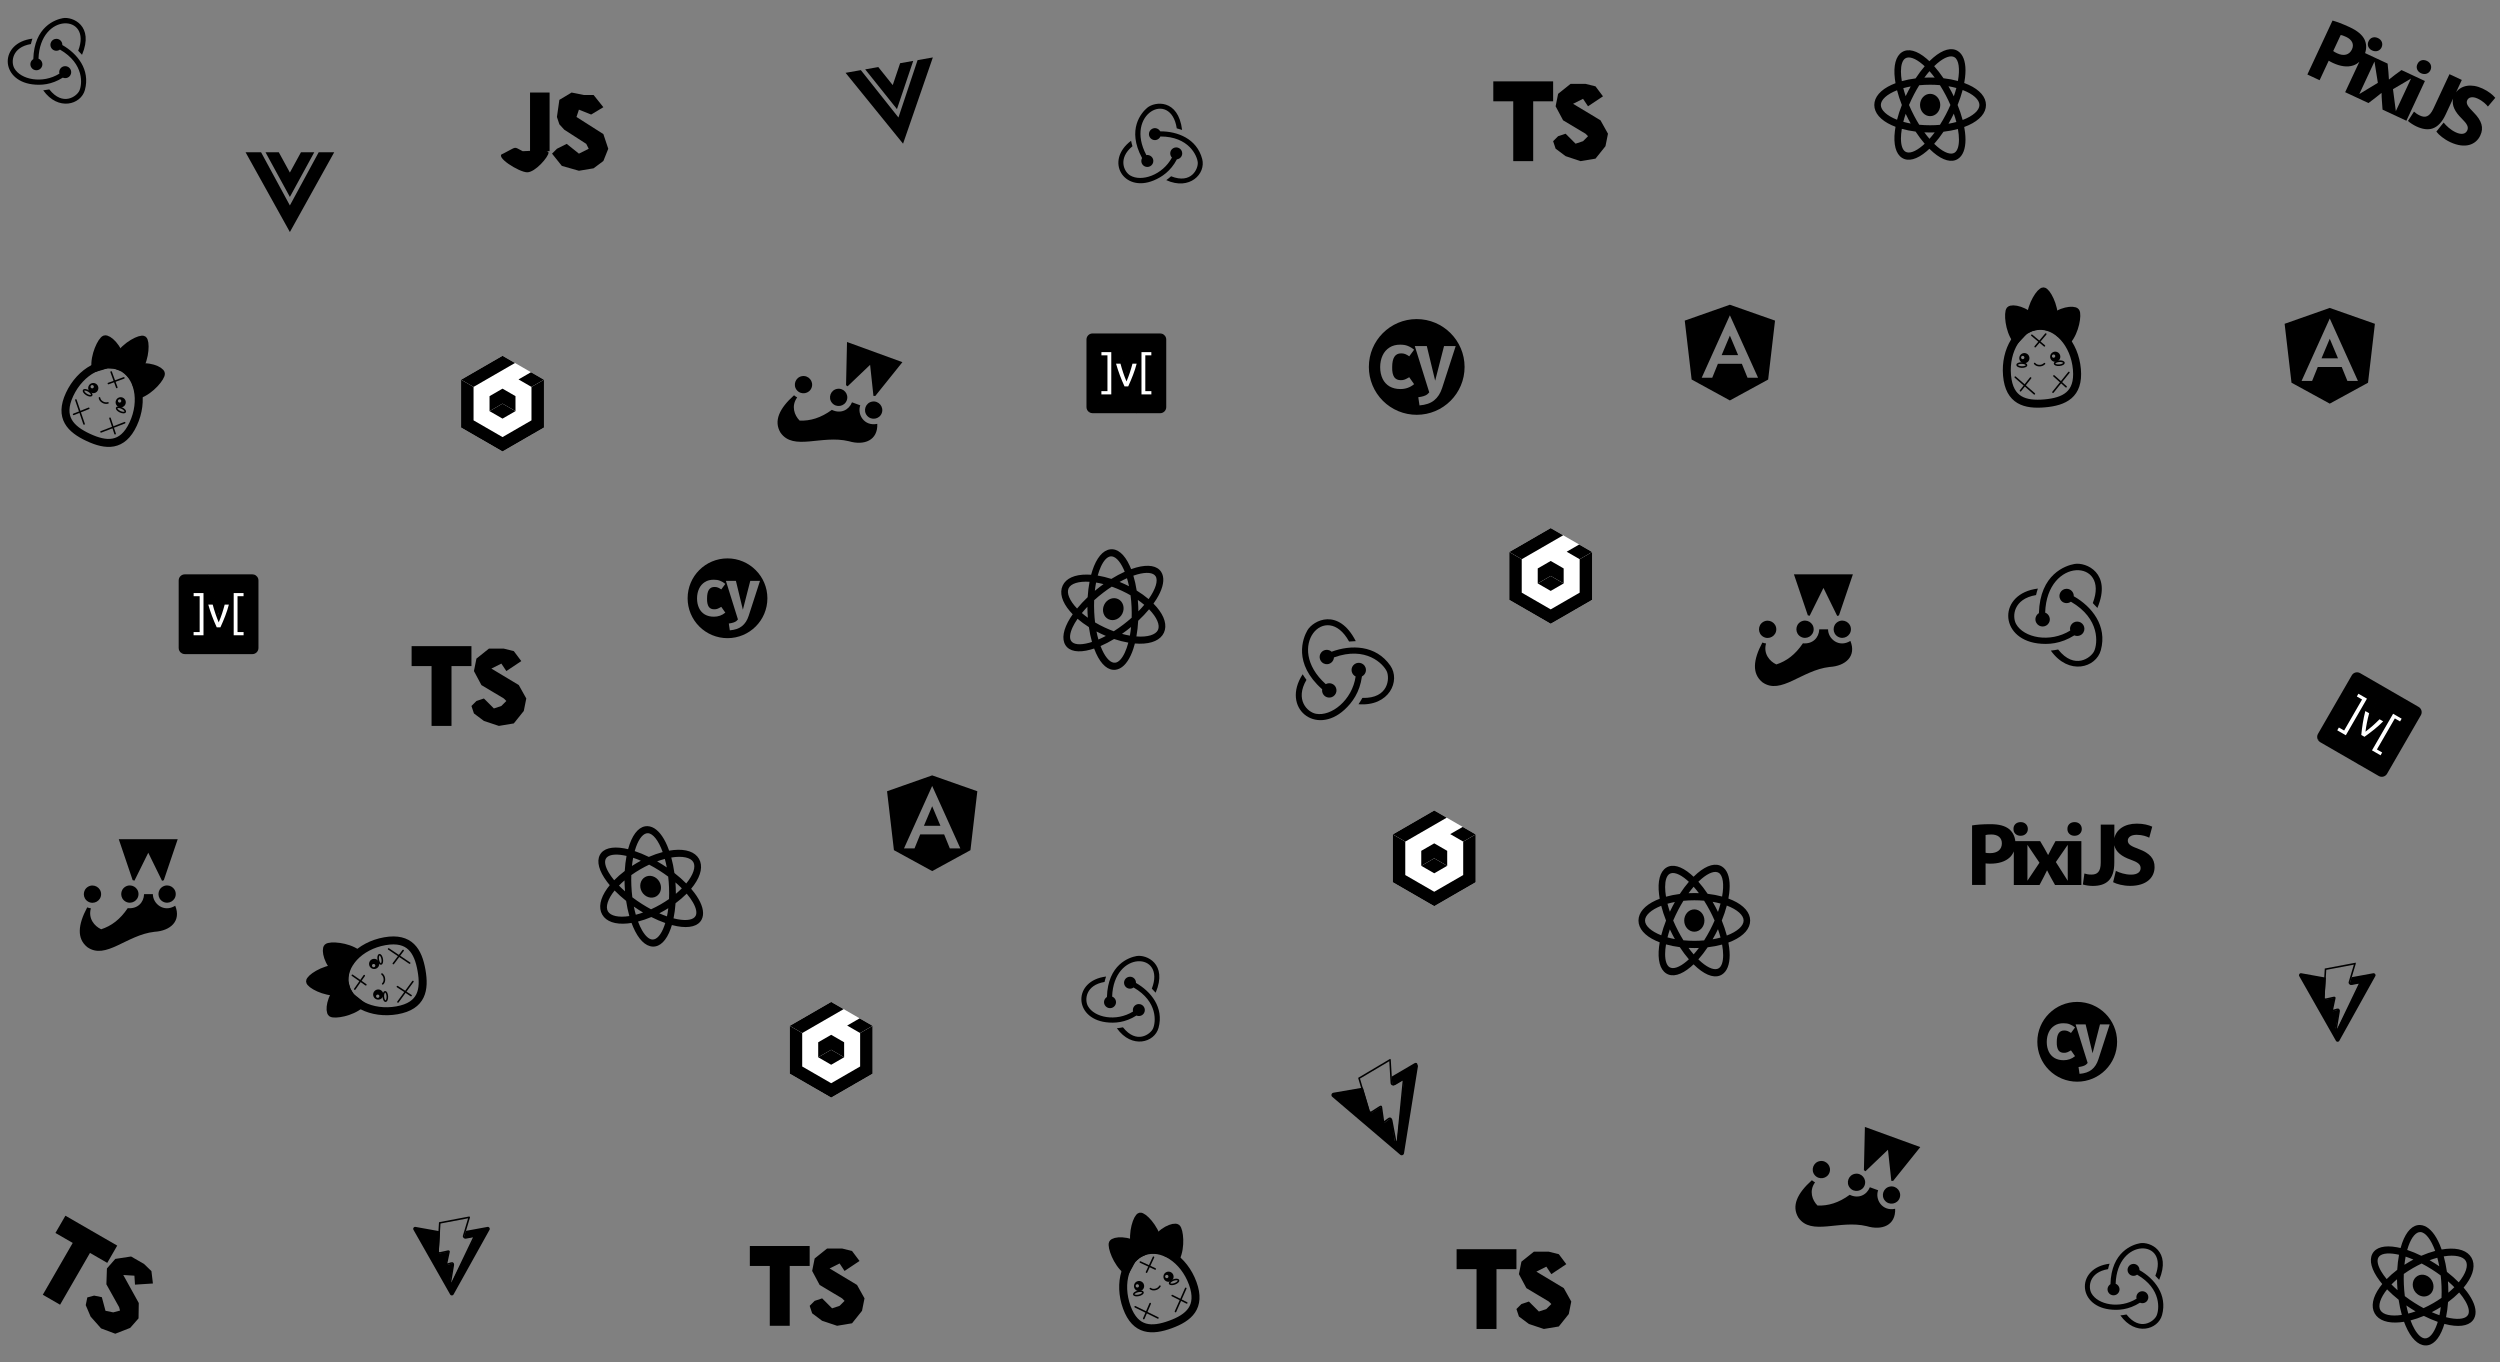 <svg width="1567" height="854" viewBox="0 0 1567 854" fill="none" xmlns="http://www.w3.org/2000/svg">
<rect x="0" y="0" width="1567" height="854" fill="#808080" stroke="none"/>
<path d="M1455.12 224.613H1465.46L1460.29 212.338L1455.12 224.613ZM1460.29 193L1432 202.957L1436.31 239.876L1460.29 253L1484.28 239.896L1488.59 202.957L1460.29 193.009V193ZM1477.95 238.773H1471.35L1467.79 230.016H1452.78L1449.23 238.773H1442.63L1460.29 199.625L1477.95 238.773Z" fill="black"/>
<path d="M579.121 517.613H589.459L584.29 505.338L579.121 517.613ZM584.29 486L556 495.957L560.31 532.876L584.29 546L608.279 532.896L612.589 495.957L584.29 486.009V486ZM601.947 531.773H595.35L591.793 523.016H576.783L573.226 531.773H566.629L584.286 492.625L601.947 531.773Z" fill="black"/>
<path d="M1079.12 222.613H1089.46L1084.29 210.338L1079.12 222.613ZM1084.29 191L1056 200.957L1060.31 237.876L1084.29 251L1108.28 237.896L1112.59 200.957L1084.29 191.009V191ZM1101.95 236.773H1095.35L1091.79 228.016H1076.78L1073.23 236.773H1066.63L1084.29 197.625L1101.95 236.773Z" fill="black"/>
<g clip-path="url(#clip0_234_102)">
<path d="M887.995 200C871.415 200 858 213.418 858 230C857.997 233.94 858.772 237.843 860.278 241.484C861.785 245.125 863.995 248.433 866.781 251.219C869.567 254.005 872.875 256.215 876.516 257.722C880.157 259.228 884.06 260.003 888 260C904.583 260 918 246.582 918 230C917.998 213.418 904.47 200 887.995 200ZM873.925 236.437C874.905 237.745 876.215 238.293 878.068 238.293C878.943 238.293 879.815 238.183 880.578 237.855C881.343 237.53 882.215 237.09 883.303 236.437L886.36 240.8C883.853 242.875 881.015 243.855 877.743 243.855C875.123 243.855 872.943 243.31 870.98 242.22C869.075 241.096 867.553 239.423 866.615 237.42C865.635 235.345 865.088 232.945 865.088 230.108C865.088 227.383 865.635 224.872 866.613 222.8C867.546 220.735 869.065 218.99 870.983 217.782C872.835 216.582 875.125 216.037 877.635 216.037C879.383 216.037 881.018 216.255 882.328 216.8C883.797 217.369 885.161 218.18 886.363 219.2L883.308 223.345C882.532 222.772 881.69 222.296 880.8 221.925C880.038 221.6 879.055 221.49 878.18 221.49C874.473 221.49 872.618 224.325 872.618 230.105C872.51 233.055 873.055 235.125 873.928 236.435H873.925V236.437ZM903.925 243.2C902.835 246.583 901.198 249.093 898.905 250.945C896.615 252.803 893.56 253.782 889.743 254.11L888.98 248.985C891.488 248.655 893.343 248.11 894.543 247.235C894.978 246.91 895.853 245.928 895.853 245.928L886.798 216.91H894.323L899.56 238.617L905.125 216.91H912.433L903.925 243.2Z" fill="black"/>
</g>
<g clip-path="url(#clip1_234_102)">
<path d="M455.996 350C442.179 350 431 361.181 431 375C430.998 378.284 431.643 381.536 432.899 384.57C434.154 387.604 435.996 390.361 438.317 392.683C440.639 395.004 443.396 396.846 446.43 398.101C449.464 399.357 452.716 400.002 456 400C469.819 400 481 388.819 481 375C480.998 361.181 469.725 350 455.996 350ZM444.271 380.365C445.088 381.454 446.179 381.91 447.723 381.91C448.452 381.91 449.179 381.819 449.815 381.546C450.452 381.275 451.179 380.908 452.085 380.365L454.633 384C452.544 385.729 450.179 386.546 447.452 386.546C445.269 386.546 443.452 386.092 441.817 385.183C440.229 384.247 438.961 382.853 438.179 381.183C437.363 379.454 436.906 377.454 436.906 375.09C436.906 372.819 437.363 370.727 438.177 369C438.955 367.279 440.221 365.825 441.819 364.819C443.363 363.819 445.271 363.365 447.363 363.365C448.819 363.365 450.181 363.546 451.273 364C452.498 364.474 453.634 365.15 454.635 366L452.09 369.454C451.443 368.977 450.742 368.58 450 368.271C449.365 368 448.546 367.908 447.817 367.908C444.727 367.908 443.181 370.271 443.181 375.087C443.092 377.546 443.546 379.271 444.273 380.362H444.271V380.365ZM469.271 386C468.363 388.819 466.998 390.91 465.088 392.454C463.179 394.002 460.633 394.819 457.452 395.092L456.817 390.821C458.906 390.546 460.452 390.092 461.452 389.362C461.815 389.092 462.544 388.273 462.544 388.273L454.998 364.092H461.269L465.633 382.181L470.271 364.092H476.36L469.271 386Z" fill="black"/>
</g>
<g clip-path="url(#clip2_234_102)">
<path d="M1302 628C1288.18 628 1277 639.181 1277 653C1277 656.284 1277.64 659.536 1278.9 662.57C1280.15 665.604 1282 668.361 1284.32 670.683C1286.64 673.004 1289.4 674.846 1292.43 676.101C1295.46 677.357 1298.72 678.002 1302 678C1315.82 678 1327 666.819 1327 653C1327 639.181 1315.73 628 1302 628ZM1290.27 658.365C1291.09 659.454 1292.18 659.91 1293.72 659.91C1294.45 659.91 1295.18 659.819 1295.81 659.546C1296.45 659.275 1297.18 658.908 1298.09 658.365L1300.63 662C1298.54 663.729 1296.18 664.546 1293.45 664.546C1291.27 664.546 1289.45 664.092 1287.82 663.183C1286.23 662.247 1284.96 660.853 1284.18 659.183C1283.36 657.454 1282.91 655.454 1282.91 653.09C1282.91 650.819 1283.36 648.727 1284.18 647C1284.95 645.279 1286.22 643.825 1287.82 642.819C1289.36 641.819 1291.27 641.365 1293.36 641.365C1294.82 641.365 1296.18 641.546 1297.27 642C1298.5 642.474 1299.63 643.15 1300.64 644L1298.09 647.454C1297.44 646.977 1296.74 646.58 1296 646.271C1295.36 646 1294.55 645.908 1293.82 645.908C1290.73 645.908 1289.18 648.271 1289.18 653.087C1289.09 655.546 1289.55 657.271 1290.27 658.362H1290.27V658.365ZM1315.27 664C1314.36 666.819 1313 668.91 1311.09 670.454C1309.18 672.002 1306.63 672.819 1303.45 673.092L1302.82 668.821C1304.91 668.546 1306.45 668.092 1307.45 667.362C1307.81 667.092 1308.54 666.273 1308.54 666.273L1301 642.092H1307.27L1311.63 660.181L1316.27 642.092H1322.36L1315.27 664Z" fill="black"/>
</g>
<g clip-path="url(#clip3_234_102)">
<path d="M1133.14 385.664L1124.44 360H1161.39L1152.66 385.738C1152.28 385.829 1151.91 385.944 1151.56 386.081L1142.94 368.495L1134.29 385.977C1133.92 385.848 1133.53 385.742 1133.14 385.664ZM1104.72 427.675C1116.34 435.838 1129.24 420.043 1146.79 418.053C1156.88 417.455 1163.73 411.283 1159.82 401.727C1152.56 406.199 1145.78 400.339 1145.83 394.459H1140.31C1140.13 399.709 1136.18 403.839 1130.06 403.225C1125.27 410.393 1119.71 414.42 1113.41 416.467C1109.15 414.501 1105.15 409.714 1106.96 403.32C1106.16 403.23 1105.39 403.032 1104.66 402.742C1098.8 413.679 1098.08 422.323 1104.72 427.675ZM1113.38 394.46C1113.38 390.306 1108.85 387.695 1105.24 389.772C1101.64 391.849 1101.64 397.07 1105.24 399.147C1108.85 401.224 1113.38 398.614 1113.38 394.46ZM1136.81 394.408C1136.81 390.254 1132.28 387.644 1128.68 389.721C1125.08 391.798 1125.08 397.019 1128.68 399.096C1132.28 401.173 1136.81 398.562 1136.81 394.408ZM1160.16 394.408C1160.16 390.254 1155.63 387.644 1152.03 389.721C1148.42 391.798 1148.42 397.019 1152.03 399.096C1155.63 401.173 1160.16 398.562 1160.16 394.408Z" fill="black"/>
</g>
<g clip-path="url(#clip4_234_102)">
<path d="M530.303 241.45L530.908 214.359L565.628 226.996L548.624 248.198C548.238 248.154 547.852 248.135 547.469 248.142L545.383 228.667L531.279 242.138C530.972 241.889 530.647 241.658 530.303 241.45ZM489.234 271.209C497.363 282.854 514.878 272.421 532.058 276.556C541.737 279.443 550.288 275.987 549.887 265.672C541.535 267.391 537.163 259.564 539.218 254.054L534.034 252.167C532.068 257.039 526.945 259.569 521.403 256.899C514.449 261.995 507.854 263.88 501.233 263.649C497.904 260.346 495.775 254.476 499.669 249.089C498.943 248.729 498.285 248.279 497.702 247.758C488.457 256.032 484.82 263.907 489.234 271.209ZM508.724 242.956C510.145 239.053 506.783 235.051 502.687 235.771C498.591 236.49 496.805 241.396 499.481 244.58C502.156 247.764 507.303 246.86 508.724 242.956ZM530.763 250.923C532.184 247.019 528.822 243.018 524.726 243.737C520.63 244.457 518.844 249.363 521.519 252.547C524.195 255.731 529.342 254.827 530.763 250.923ZM552.702 258.908C554.123 255.004 550.761 251.003 546.665 251.722C542.569 252.442 540.783 257.348 543.458 260.532C546.133 263.716 551.281 262.812 552.702 258.908Z" fill="black"/>
</g>
<path d="M1168.3 733.45L1168.91 706.359L1203.63 718.996L1186.62 740.198C1186.24 740.154 1185.85 740.135 1185.47 740.142L1183.38 720.667L1169.28 734.138C1168.97 733.889 1168.65 733.658 1168.3 733.45ZM1127.23 763.209C1135.36 774.854 1152.88 764.421 1170.06 768.556C1179.74 771.443 1188.29 767.987 1187.89 757.672C1179.53 759.391 1175.16 751.564 1177.22 746.054L1172.03 744.167C1170.07 749.039 1164.95 751.569 1159.4 748.899C1152.45 753.995 1145.85 755.88 1139.23 755.649C1135.9 752.346 1133.77 746.476 1137.67 741.089C1136.94 740.729 1136.28 740.279 1135.7 739.758C1126.46 748.032 1122.82 755.907 1127.23 763.209ZM1146.72 734.956C1148.15 731.053 1144.78 727.051 1140.69 727.771C1136.59 728.49 1134.81 733.396 1137.48 736.58C1140.16 739.764 1145.3 738.86 1146.72 734.956ZM1168.76 742.923C1170.18 739.019 1166.82 735.018 1162.73 735.737C1158.63 736.457 1156.84 741.363 1159.52 744.547C1162.19 747.731 1167.34 746.827 1168.76 742.923ZM1190.7 750.908C1192.12 747.004 1188.76 743.003 1184.66 743.722C1180.57 744.442 1178.78 749.348 1181.46 752.532C1184.13 755.716 1189.28 754.812 1190.7 750.908Z" fill="black"/>
<g clip-path="url(#clip5_234_102)">
<path d="M83.138 551.664L74.441 526H111.388L102.662 551.738C102.284 551.829 101.915 551.944 101.557 552.081L92.936 534.495L84.29 551.977C83.916 551.848 83.532 551.742 83.138 551.664ZM54.724 593.675C66.345 601.838 79.235 586.043 96.793 584.053C106.876 583.455 113.73 577.283 109.825 567.727C102.564 572.199 95.779 566.339 95.826 560.459H90.309C90.128 565.709 86.179 569.839 80.058 569.225C75.267 576.393 69.714 580.42 63.413 582.467C59.155 580.501 55.147 575.714 56.964 569.32C56.159 569.23 55.386 569.032 54.66 568.742C48.802 579.679 48.079 588.323 54.724 593.675ZM63.375 560.46C63.375 556.306 58.847 553.695 55.245 555.772C51.642 557.849 51.642 563.07 55.245 565.147C58.847 567.224 63.375 564.614 63.375 560.46ZM86.81 560.408C86.81 556.254 82.282 553.644 78.679 555.721C75.076 557.798 75.076 563.019 78.679 565.096C82.282 567.173 86.81 564.562 86.81 560.408ZM110.157 560.408C110.157 556.254 105.629 553.644 102.026 555.721C98.423 557.798 98.423 563.019 102.026 565.096C105.629 567.173 110.157 564.562 110.157 560.408Z" fill="black"/>
</g>
<path d="M219.109 623.84C219.233 624.094 219.29 624.248 219.315 624.336C219.273 624.42 219.262 624.523 219.297 624.624C219.333 624.727 219.403 624.783 219.433 624.804C219.468 624.83 219.501 624.844 219.523 624.851C219.556 624.863 219.586 624.869 219.612 624.872C219.646 624.886 219.722 624.92 219.858 624.998C220.061 625.113 220.379 625.312 220.868 625.654C221.805 626.309 223.352 627.476 225.885 629.549C222.975 632.062 218.962 633.709 215.403 634.578C213.561 635.027 211.854 635.265 210.505 635.309C209.829 635.331 209.252 635.304 208.795 635.234C208.327 635.163 208.029 635.053 207.876 634.94C207.733 634.834 207.582 634.624 207.457 634.274C207.334 633.93 207.247 633.482 207.21 632.944C207.134 631.87 207.255 630.483 207.62 628.958C208.348 625.906 210.034 622.354 212.961 619.682C214.47 618.306 215.343 617.557 215.871 617.246C216.087 617.119 216.185 617.103 216.213 617.101C216.226 617.116 216.251 617.156 216.283 617.246C216.346 617.421 216.396 617.672 216.464 618.029L216.464 618.031C216.53 618.375 216.61 618.79 216.734 619.25C216.983 620.171 217.412 621.272 218.283 622.401C218.694 623.057 218.951 623.518 219.109 623.84ZM219.331 624.413C219.331 624.413 219.331 624.412 219.331 624.411C219.331 624.412 219.331 624.413 219.331 624.413ZM216.205 617.093C216.205 617.093 216.206 617.093 216.208 617.095C216.206 617.094 216.204 617.093 216.205 617.093Z" fill="black" stroke="black" stroke-width="5"/>
<path d="M223.781 597.556C223.763 597.574 223.742 597.594 223.72 597.616C223.615 597.717 223.484 597.836 223.325 597.979C223.304 597.998 223.282 598.018 223.259 598.039C223.072 598.208 222.857 598.404 222.621 598.629C221.686 599.523 220.441 600.865 219.402 602.797C217.411 604.638 216.738 606.799 216.265 608.321C216.147 608.701 216.041 609.041 215.93 609.326C215.787 609.694 215.649 609.943 215.495 610.097C215.359 610.235 215.201 610.308 214.964 610.301C214.705 610.293 214.339 610.189 213.817 609.919C213.299 609.651 212.655 609.236 211.847 608.64C208.658 606.291 206.644 602.907 205.633 599.917C205.128 598.423 204.878 597.042 204.853 595.954C204.841 595.409 204.885 594.949 204.975 594.589C205.066 594.224 205.196 593.996 205.329 593.876C205.469 593.748 205.751 593.609 206.204 593.492C206.647 593.379 207.213 593.296 207.88 593.253C209.214 593.167 210.919 593.24 212.782 593.51C216.422 594.037 220.611 595.308 223.781 597.556Z" fill="black" stroke="black" stroke-width="5"/>
<path d="M211.119 607.033C213.331 606.917 214.664 607.005 215.446 607.262C215.827 607.388 216.048 607.545 216.181 607.712C216.313 607.878 216.386 608.088 216.405 608.377C216.426 608.672 216.388 609.026 216.314 609.459C216.266 609.737 216.206 610.031 216.14 610.352C216.103 610.532 216.064 610.721 216.025 610.92C215.81 612.01 215.599 613.326 215.679 614.853C215.759 616.381 216.102 617.574 216.426 618.501C216.506 618.731 216.586 618.946 216.659 619.143L216.662 619.151C216.734 619.346 216.799 619.522 216.855 619.684C216.971 620.022 217.033 620.263 217.038 620.446C217.043 620.609 217.004 620.705 216.921 620.788C216.819 620.889 216.618 621.003 216.227 621.11C215.444 621.323 214.101 621.454 211.881 621.57C207.53 621.798 203.135 620.62 199.811 619.13C198.15 618.386 196.77 617.569 195.804 616.823C195.32 616.449 194.95 616.1 194.702 615.794C194.444 615.477 194.354 615.251 194.347 615.119C194.34 614.987 194.406 614.756 194.628 614.419C194.843 614.094 195.175 613.714 195.617 613.3C196.499 612.472 197.788 611.535 199.363 610.641C202.515 608.852 206.766 607.261 211.119 607.033Z" fill="black" stroke="black" stroke-width="5"/>
<path d="M241.205 589.959C249.135 588.561 254.324 590.157 257.802 593.528C261.304 596.92 263.14 602.172 264.209 608.231C265.277 614.29 265.347 619.851 263.217 624.235C261.101 628.589 256.771 631.862 248.841 633.261C240.904 634.66 233.261 633.49 227.348 630.479C221.435 627.468 217.273 622.63 216.226 616.692C215.179 610.752 217.435 604.781 221.961 599.927C226.487 595.074 233.269 591.358 241.205 589.959Z" stroke="black" stroke-width="5"/>
<path d="M237.814 598.401C238.081 598.354 238.435 598.541 238.789 599.048C239.132 599.538 239.424 600.264 239.573 601.108C239.722 601.951 239.695 602.733 239.541 603.311C239.381 603.908 239.113 604.205 238.846 604.253C238.578 604.3 238.224 604.112 237.87 603.606C237.527 603.115 237.235 602.39 237.086 601.546C236.937 600.702 236.964 599.921 237.118 599.343C237.278 598.745 237.546 598.448 237.814 598.401Z" stroke="black"/>
<path d="M241.372 621.628C241.643 621.614 241.971 621.843 242.261 622.389C242.542 622.918 242.743 623.673 242.788 624.529C242.833 625.385 242.711 626.157 242.488 626.712C242.257 627.286 241.954 627.548 241.683 627.562C241.411 627.576 241.083 627.347 240.793 626.801C240.513 626.272 240.311 625.517 240.266 624.661C240.222 623.805 240.343 623.033 240.567 622.478C240.798 621.904 241.1 621.642 241.372 621.628Z" stroke="black"/>
<path d="M239.417 610.525C240.353 611.336 240.86 612.374 240.937 613.639C241.014 614.904 240.661 615.914 239.879 616.669" stroke="black" stroke-linecap="round" stroke-linejoin="round"/>
<path fill-rule="evenodd" clip-rule="evenodd" d="M234.398 621.644C233.952 622.329 233.769 623.185 233.952 624.047C234.136 624.91 234.651 625.617 235.337 626.062C236.022 626.507 236.877 626.691 237.74 626.507C238.603 626.324 239.309 625.808 239.755 625.123C240.2 624.437 240.383 623.582 240.2 622.719C240.017 621.857 239.501 621.15 238.815 620.705C238.13 620.26 237.275 620.076 236.412 620.259C235.549 620.443 234.843 620.958 234.398 621.644ZM235.751 624.652C235.632 624.091 235.99 623.538 236.552 623.419C237.114 623.299 237.666 623.658 237.785 624.22C237.905 624.781 237.546 625.334 236.984 625.453C236.423 625.572 235.87 625.214 235.751 624.652Z" fill="black"/>
<path fill-rule="evenodd" clip-rule="evenodd" d="M231.835 602.447C231.39 603.132 231.206 603.988 231.39 604.85C231.573 605.713 232.089 606.42 232.774 606.865C233.46 607.31 234.315 607.493 235.177 607.31C236.04 607.127 236.747 606.611 237.192 605.926C237.637 605.24 237.821 604.385 237.637 603.522C237.454 602.659 236.939 601.953 236.253 601.508C235.567 601.062 234.712 600.879 233.849 601.062C232.987 601.246 232.28 601.761 231.835 602.447ZM233.189 605.455C233.069 604.893 233.428 604.341 233.99 604.221C234.551 604.102 235.103 604.461 235.223 605.022C235.342 605.584 234.984 606.136 234.422 606.256C233.86 606.375 233.308 606.016 233.189 605.455Z" fill="black"/>
<path d="M249.448 628.025L258.803 615.214" stroke="black" stroke-linecap="round"/>
<path d="M249.113 618.431L257.64 624.017" stroke="black" stroke-linecap="round"/>
<path d="M243.593 594.818L256.766 603.657" stroke="black" stroke-linecap="round"/>
<path d="M246.56 603.948L252.662 595.783" stroke="black" stroke-linecap="round"/>
<path d="M220.864 611.344L229.297 617.249" stroke="black" stroke-linecap="round"/>
<path d="M228.29 611.543L222.386 619.975" stroke="black" stroke-linecap="round"/>
<path d="M68.395 228.269C68.115 228.226 67.956 228.184 67.87 228.154C67.825 228.071 67.748 228.003 67.644 227.974C67.539 227.944 67.453 227.969 67.419 227.981C67.378 227.996 67.347 228.015 67.329 228.028C67.3 228.048 67.277 228.07 67.26 228.089C67.23 228.109 67.158 228.152 67.016 228.219C66.806 228.319 66.46 228.466 65.899 228.67C64.826 229.061 62.982 229.659 59.831 230.546C59.441 226.721 60.395 222.488 61.724 219.075C62.413 217.308 63.197 215.774 63.935 214.643C64.304 214.077 64.657 213.619 64.977 213.285C65.303 212.943 65.564 212.762 65.745 212.702C65.914 212.645 66.173 212.642 66.531 212.74C66.883 212.837 67.3 213.023 67.762 213.3C68.686 213.854 69.751 214.749 70.792 215.922C72.874 218.27 74.817 221.688 75.326 225.618C75.589 227.644 75.701 228.788 75.653 229.399C75.633 229.649 75.59 229.738 75.576 229.763C75.556 229.764 75.509 229.762 75.417 229.737C75.237 229.688 75.003 229.584 74.672 229.436L74.669 229.435C74.35 229.291 73.964 229.118 73.517 228.957C72.619 228.632 71.471 228.352 70.047 228.418C69.274 228.378 68.749 228.324 68.395 228.269ZM67.798 228.123C67.798 228.123 67.798 228.123 67.799 228.124C67.798 228.123 67.798 228.123 67.798 228.123ZM75.587 229.76C75.588 229.76 75.586 229.761 75.584 229.761C75.586 229.761 75.587 229.76 75.587 229.76Z" fill="black" stroke="black" stroke-width="5"/>
<path d="M87.245 247.173C87.24 247.147 87.236 247.119 87.231 247.088C87.208 246.945 87.186 246.769 87.16 246.557C87.156 246.528 87.153 246.498 87.149 246.468C87.118 246.218 87.08 245.929 87.031 245.607C86.836 244.328 86.45 242.538 85.464 240.579C85.097 237.892 83.713 236.102 82.738 234.841C82.495 234.526 82.277 234.245 82.107 233.99C81.888 233.662 81.763 233.406 81.724 233.192C81.69 233.001 81.721 232.83 81.862 232.64C82.017 232.432 82.312 232.192 82.833 231.919C83.35 231.648 84.059 231.359 85.011 231.039C88.764 229.775 92.692 230.066 95.72 230.952C97.234 231.395 98.508 231.983 99.414 232.587C99.868 232.889 100.219 233.189 100.462 233.469C100.709 233.753 100.821 233.99 100.844 234.168C100.868 234.356 100.82 234.667 100.656 235.105C100.495 235.533 100.238 236.044 99.89 236.615C99.195 237.757 98.158 239.112 96.868 240.483C94.349 243.163 90.905 245.865 87.245 247.173Z" fill="black" stroke="black" stroke-width="5"/>
<path d="M86.745 231.364C85.571 233.243 84.734 234.284 84.075 234.777C83.753 235.017 83.498 235.109 83.285 235.122C83.074 235.134 82.859 235.073 82.612 234.924C82.359 234.772 82.09 234.538 81.778 234.229C81.578 234.03 81.371 233.812 81.147 233.574C81.02 233.44 80.887 233.3 80.747 233.154C79.977 232.352 79.02 231.425 77.724 230.614C76.426 229.803 75.252 229.401 74.307 229.134C74.072 229.068 73.851 229.01 73.647 228.956L73.639 228.954C73.438 228.901 73.257 228.854 73.091 228.806C72.749 228.708 72.516 228.62 72.362 228.519C72.226 228.43 72.17 228.344 72.15 228.228C72.125 228.086 72.147 227.856 72.284 227.475C72.558 226.712 73.222 225.536 74.4 223.65C76.708 219.956 80.194 217.031 83.321 215.163C84.883 214.229 86.344 213.567 87.51 213.204C88.093 213.022 88.591 212.919 88.985 212.891C89.392 212.862 89.629 212.917 89.741 212.988C89.853 213.057 90.005 213.244 90.153 213.62C90.296 213.982 90.417 214.471 90.503 215.071C90.675 216.269 90.703 217.862 90.532 219.665C90.189 223.273 89.055 227.668 86.745 231.364Z" fill="black" stroke="black" stroke-width="5"/>
<path d="M83.474 265.803C80.071 273.101 75.787 276.436 71.031 277.352C66.244 278.274 60.888 276.766 55.312 274.166C49.736 271.566 45.14 268.433 42.772 264.174C40.418 259.943 40.221 254.519 43.624 247.221C47.03 239.916 52.372 234.327 58.23 231.211C64.088 228.094 70.438 227.46 75.903 230.008C81.369 232.557 84.966 237.83 86.346 244.322C87.726 250.813 86.88 258.499 83.474 265.803Z" stroke="black" stroke-width="5"/>
<path d="M78.504 258.183C78.389 258.429 78.033 258.611 77.415 258.611C76.817 258.61 76.055 258.434 75.278 258.072C74.501 257.709 73.877 257.239 73.492 256.781C73.094 256.308 73.004 255.918 73.119 255.672C73.234 255.425 73.59 255.243 74.209 255.244C74.807 255.244 75.569 255.421 76.345 255.783C77.122 256.145 77.747 256.615 78.132 257.073C78.53 257.546 78.619 257.936 78.504 258.183Z" stroke="black"/>
<path d="M57.437 247.775C57.293 248.005 56.917 248.143 56.303 248.067C55.709 247.993 54.975 247.725 54.248 247.271C53.521 246.817 52.958 246.274 52.632 245.773C52.295 245.255 52.254 244.857 52.398 244.626C52.542 244.396 52.917 244.258 53.531 244.334C54.125 244.408 54.859 244.676 55.586 245.13C56.313 245.584 56.876 246.127 57.202 246.628C57.539 247.146 57.581 247.544 57.437 247.775Z" stroke="black"/>
<path d="M67.653 252.542C66.452 252.844 65.311 252.664 64.231 252.001C63.15 251.338 62.525 250.47 62.355 249.396" stroke="black" stroke-linecap="round" stroke-linejoin="round"/>
<path fill-rule="evenodd" clip-rule="evenodd" d="M61.424 242.053C61.118 241.295 60.522 240.654 59.711 240.309C58.899 239.965 58.024 239.982 57.266 240.288C56.508 240.594 55.868 241.189 55.523 242.001C55.178 242.813 55.195 243.688 55.502 244.445C55.808 245.203 56.403 245.844 57.215 246.189C58.027 246.534 58.901 246.516 59.659 246.21C60.417 245.904 61.058 245.309 61.403 244.497C61.747 243.685 61.73 242.81 61.424 242.053ZM58.184 241.436C58.712 241.66 58.959 242.271 58.734 242.799C58.51 243.328 57.899 243.574 57.371 243.35C56.842 243.126 56.596 242.515 56.82 241.987C57.044 241.458 57.655 241.212 58.184 241.436Z" fill="black"/>
<path fill-rule="evenodd" clip-rule="evenodd" d="M78.619 250.965C78.313 250.207 77.718 249.566 76.906 249.222C76.094 248.877 75.219 248.894 74.462 249.2C73.704 249.506 73.063 250.102 72.718 250.913C72.374 251.725 72.391 252.6 72.697 253.358C73.003 254.116 73.598 254.757 74.41 255.101C75.222 255.446 76.097 255.429 76.855 255.123C77.612 254.816 78.253 254.221 78.598 253.409C78.942 252.597 78.925 251.723 78.619 250.965ZM75.379 250.349C75.907 250.573 76.154 251.183 75.93 251.712C75.705 252.241 75.095 252.487 74.566 252.263C74.038 252.038 73.791 251.428 74.015 250.899C74.24 250.371 74.85 250.124 75.379 250.349Z" fill="black"/>
<path d="M47.565 250.721L52.693 265.733" stroke="black" stroke-linecap="round"/>
<path d="M55.616 255.95L46.149 259.731" stroke="black" stroke-linecap="round"/>
<path d="M78.125 264.972L63.328 270.693" stroke="black" stroke-linecap="round"/>
<path d="M68.944 262.166L72.132 271.848" stroke="black" stroke-linecap="round"/>
<path d="M77.623 236.875L67.95 240.395" stroke="black" stroke-linecap="round"/>
<path d="M73.201 242.844L69.68 233.171" stroke="black" stroke-linecap="round"/>
<path d="M710.394 788.489C710.165 788.656 710.023 788.739 709.941 788.778C709.851 788.752 709.748 788.758 709.654 788.811C709.558 788.864 709.515 788.943 709.5 788.975C709.481 789.015 709.473 789.05 709.469 789.072C709.463 789.107 709.462 789.138 709.464 789.164C709.456 789.199 709.436 789.28 709.383 789.428C709.305 789.648 709.164 789.996 708.912 790.537C708.43 791.573 707.549 793.299 705.948 796.154C702.967 793.725 700.649 790.058 699.175 786.704C698.412 784.968 697.882 783.329 697.605 782.007C697.466 781.346 697.392 780.772 697.381 780.311C697.37 779.837 697.427 779.525 697.512 779.355C697.591 779.195 697.772 779.01 698.094 778.826C698.412 778.645 698.838 778.482 699.361 778.351C700.406 778.09 701.792 777.969 703.358 778.063C706.49 778.251 710.281 779.294 713.42 781.713C715.038 782.96 715.927 783.689 716.324 784.155C716.487 784.346 716.52 784.44 716.527 784.467C716.514 784.482 716.48 784.514 716.397 784.562C716.235 784.654 715.996 784.746 715.657 784.875L715.654 784.876C715.327 785.001 714.932 785.151 714.501 785.353C713.637 785.758 712.627 786.372 711.667 787.426C711.092 787.944 710.683 788.277 710.394 788.489ZM709.868 788.807C709.868 788.807 709.868 788.807 709.87 788.807C709.868 788.807 709.868 788.807 709.868 788.807ZM716.534 784.457C716.534 784.457 716.533 784.458 716.532 784.461C716.533 784.458 716.534 784.457 716.534 784.457Z" fill="black" stroke="black" stroke-width="5"/>
<path d="M737.089 788.527C737.068 788.512 737.045 788.495 737.019 788.477C736.902 788.391 736.762 788.283 736.594 788.151C736.571 788.133 736.547 788.115 736.523 788.096C736.324 787.942 736.093 787.763 735.831 787.57C734.789 786.805 733.25 785.812 731.168 785.124C729.008 783.483 726.763 783.196 725.183 782.994C724.788 782.943 724.435 782.898 724.135 782.838C723.748 782.762 723.479 782.669 723.3 782.544C723.14 782.434 723.041 782.291 723.007 782.056C722.97 781.8 723.009 781.422 723.184 780.86C723.357 780.304 723.655 779.598 724.101 778.698C725.861 775.15 728.844 772.579 731.612 771.064C732.996 770.307 734.313 769.822 735.381 769.608C735.915 769.501 736.376 769.464 736.745 769.491C737.121 769.517 737.367 769.606 737.509 769.715C737.66 769.831 737.845 770.084 738.039 770.511C738.228 770.927 738.407 771.47 738.565 772.12C738.882 773.419 739.106 775.11 739.164 776.992C739.277 780.668 738.753 785.014 737.089 788.527Z" fill="black" stroke="black" stroke-width="5"/>
<path d="M725.558 777.702C726.056 779.86 726.201 781.188 726.083 782.003C726.025 782.4 725.909 782.646 725.767 782.805C725.628 782.963 725.433 783.072 725.152 783.142C724.865 783.213 724.509 783.238 724.071 783.239C723.788 783.24 723.488 783.232 723.161 783.223C722.977 783.218 722.784 783.213 722.581 783.209C721.47 783.187 720.138 783.207 718.648 783.55C717.157 783.895 716.042 784.44 715.185 784.92C714.972 785.039 714.775 785.154 714.593 785.26L714.586 785.265C714.406 785.37 714.245 785.465 714.094 785.548C713.782 785.72 713.556 785.823 713.376 785.861C713.216 785.894 713.115 785.872 713.019 785.804C712.902 785.722 712.754 785.544 712.582 785.177C712.236 784.443 711.873 783.143 711.373 780.976C710.393 776.732 710.79 772.199 711.68 768.667C712.125 766.902 712.689 765.4 713.257 764.32C713.541 763.779 713.82 763.354 714.079 763.056C714.346 762.747 714.553 762.619 714.682 762.589C714.81 762.559 715.05 762.584 715.42 762.745C715.778 762.9 716.209 763.16 716.694 763.524C717.663 764.249 718.809 765.355 719.963 766.752C722.272 769.545 724.577 773.455 725.558 777.702Z" fill="black" stroke="black" stroke-width="5"/>
<path d="M747.597 804.367C750.351 811.933 749.679 817.321 746.964 821.331C744.231 825.369 739.379 828.089 733.597 830.194C727.815 832.298 722.351 833.332 717.664 831.996C713.008 830.668 709.033 826.972 706.279 819.405C703.522 811.832 703.347 804.102 705.286 797.756C707.224 791.41 711.266 786.472 716.933 784.409C722.6 782.346 728.872 783.531 734.438 787.146C740.004 790.761 744.84 796.794 747.597 804.367Z" stroke="black" stroke-width="5"/>
<path d="M738.694 802.493C738.787 802.748 738.663 803.129 738.226 803.566C737.802 803.988 737.139 804.402 736.334 804.695C735.528 804.988 734.754 805.098 734.158 805.046C733.542 804.993 733.203 804.78 733.11 804.525C733.017 804.269 733.14 803.889 733.578 803.452C734.001 803.029 734.665 802.615 735.47 802.322C736.275 802.029 737.05 801.92 737.645 801.971C738.262 802.025 738.601 802.237 738.694 802.493Z" stroke="black"/>
<path d="M716.437 810.03C716.498 810.295 716.33 810.658 715.842 811.038C715.37 811.406 714.661 811.736 713.826 811.929C712.991 812.121 712.21 812.136 711.624 812.012C711.019 811.884 710.709 811.632 710.648 811.367C710.586 811.102 710.755 810.739 711.243 810.359C711.714 809.991 712.423 809.661 713.258 809.468C714.093 809.275 714.875 809.261 715.46 809.385C716.065 809.513 716.376 809.765 716.437 810.03Z" stroke="black"/>
<path d="M727.032 806.177C726.396 807.24 725.462 807.919 724.23 808.215C722.997 808.51 721.941 808.338 721.062 807.699" stroke="black" stroke-linecap="round" stroke-linejoin="round"/>
<path fill-rule="evenodd" clip-rule="evenodd" d="M715.211 803.164C714.458 802.845 713.584 802.813 712.766 803.143C711.948 803.473 711.342 804.104 711.023 804.856C710.703 805.609 710.671 806.483 711.001 807.3C711.332 808.118 711.962 808.725 712.715 809.044C713.467 809.363 714.341 809.396 715.159 809.065C715.977 808.735 716.583 808.104 716.902 807.352C717.222 806.6 717.254 805.725 716.924 804.908C716.593 804.09 715.963 803.484 715.211 803.164ZM712.483 805.02C713.015 804.805 713.622 805.062 713.837 805.594C714.052 806.127 713.794 806.733 713.262 806.948C712.73 807.163 712.124 806.906 711.908 806.373C711.693 805.841 711.951 805.235 712.483 805.02Z" fill="black"/>
<path fill-rule="evenodd" clip-rule="evenodd" d="M733.671 797.308C732.919 796.988 732.045 796.956 731.227 797.286C730.409 797.617 729.803 798.247 729.484 798.999C729.164 799.752 729.132 800.626 729.462 801.444C729.793 802.261 730.423 802.868 731.176 803.187C731.928 803.507 732.802 803.539 733.62 803.209C734.438 802.878 735.044 802.248 735.363 801.495C735.683 800.743 735.715 799.869 735.385 799.051C735.054 798.233 734.424 797.627 733.671 797.308ZM730.944 799.163C731.477 798.948 732.083 799.205 732.298 799.737C732.513 800.27 732.256 800.876 731.723 801.091C731.191 801.306 730.585 801.049 730.37 800.517C730.155 799.984 730.412 799.378 730.944 799.163Z" fill="black"/>
<path d="M711.54 819.094L725.781 826.083" stroke="black" stroke-linecap="round"/>
<path d="M720.93 817.099L716.91 826.466" stroke="black" stroke-linecap="round"/>
<path d="M743.226 807.561L736.809 822.069" stroke="black" stroke-linecap="round"/>
<path d="M734.75 812.069L743.85 816.661" stroke="black" stroke-linecap="round"/>
<path d="M723.004 788.048L718.654 797.378" stroke="black" stroke-linecap="round"/>
<path d="M724.097 795.396L714.768 791.046" stroke="black" stroke-linecap="round"/>
<path d="M1269.98 206.548C1269.72 206.65 1269.56 206.693 1269.47 206.71C1269.39 206.661 1269.29 206.64 1269.19 206.667C1269.08 206.694 1269.02 206.759 1268.99 206.786C1268.97 206.82 1268.95 206.851 1268.94 206.872C1268.92 206.904 1268.92 206.934 1268.91 206.959C1268.89 206.992 1268.85 207.064 1268.76 207.194C1268.63 207.385 1268.41 207.685 1268.02 208.142C1267.29 209.018 1265.99 210.458 1263.71 212.801C1261.46 209.683 1260.16 205.542 1259.61 201.921C1259.32 200.046 1259.23 198.325 1259.31 196.977C1259.34 196.302 1259.42 195.729 1259.53 195.28C1259.64 194.82 1259.78 194.533 1259.9 194.391C1260.02 194.257 1260.25 194.125 1260.6 194.031C1260.96 193.938 1261.41 193.891 1261.95 193.9C1263.03 193.919 1264.4 194.161 1265.89 194.656C1268.86 195.648 1272.25 197.637 1274.66 200.786C1275.9 202.409 1276.57 203.344 1276.83 203.897C1276.94 204.123 1276.95 204.222 1276.95 204.251C1276.93 204.262 1276.89 204.284 1276.8 204.308C1276.62 204.355 1276.36 204.383 1276 204.419L1276 204.42C1275.65 204.455 1275.23 204.498 1274.76 204.582C1273.82 204.75 1272.69 205.082 1271.49 205.851C1270.8 206.202 1270.32 206.418 1269.98 206.548ZM1269.39 206.719C1269.39 206.719 1269.39 206.719 1269.39 206.719C1269.39 206.719 1269.39 206.719 1269.39 206.719ZM1276.96 204.243C1276.96 204.243 1276.96 204.244 1276.96 204.245C1276.96 204.244 1276.96 204.243 1276.96 204.243Z" fill="black" stroke="black" stroke-width="5"/>
<path d="M1295.76 213.493C1295.74 213.474 1295.72 213.452 1295.71 213.427C1295.61 213.314 1295.51 213.173 1295.38 213.003C1295.36 212.979 1295.34 212.956 1295.32 212.931C1295.17 212.731 1295 212.498 1294.79 212.244C1293.98 211.235 1292.75 209.877 1290.92 208.674C1289.26 206.53 1287.17 205.672 1285.69 205.068C1285.32 204.917 1284.99 204.782 1284.72 204.646C1284.36 204.472 1284.13 204.312 1283.99 204.146C1283.86 203.998 1283.8 203.834 1283.83 203.599C1283.86 203.342 1284 202.986 1284.31 202.489C1284.62 201.997 1285.09 201.392 1285.76 200.638C1288.38 197.667 1291.92 195.955 1294.99 195.209C1296.52 194.836 1297.92 194.707 1299.01 194.777C1299.55 194.812 1300 194.896 1300.35 195.017C1300.71 195.14 1300.93 195.289 1301.03 195.432C1301.15 195.583 1301.26 195.875 1301.34 196.337C1301.41 196.788 1301.45 197.359 1301.43 198.028C1301.4 199.364 1301.18 201.056 1300.75 202.889C1299.91 206.469 1298.28 210.531 1295.76 213.493Z" fill="black" stroke="black" stroke-width="5"/>
<path d="M1287.42 200.053C1287.35 202.267 1287.14 203.587 1286.82 204.343C1286.66 204.713 1286.48 204.919 1286.3 205.037C1286.13 205.153 1285.91 205.208 1285.62 205.202C1285.33 205.197 1284.98 205.129 1284.55 205.017C1284.28 204.945 1283.99 204.859 1283.68 204.766C1283.5 204.713 1283.32 204.658 1283.12 204.602C1282.06 204.293 1280.76 203.967 1279.24 203.914C1277.71 203.861 1276.49 204.099 1275.54 204.34C1275.3 204.4 1275.08 204.461 1274.88 204.516L1274.87 204.519C1274.67 204.574 1274.49 204.623 1274.32 204.665C1273.97 204.751 1273.73 204.791 1273.54 204.781C1273.38 204.771 1273.29 204.724 1273.21 204.634C1273.12 204.524 1273.03 204.314 1272.95 203.915C1272.81 203.117 1272.8 201.767 1272.87 199.545C1273.03 195.191 1274.58 190.916 1276.36 187.734C1277.24 186.144 1278.18 184.84 1279 183.943C1279.42 183.494 1279.8 183.156 1280.13 182.935C1280.46 182.706 1280.7 182.635 1280.83 182.64C1280.96 182.645 1281.19 182.731 1281.5 182.982C1281.81 183.224 1282.16 183.587 1282.53 184.064C1283.28 185.015 1284.1 186.381 1284.85 188.028C1286.36 191.323 1287.57 195.697 1287.42 200.053Z" fill="black" stroke="black" stroke-width="5"/>
<path d="M1301.81 231.514C1302.51 239.535 1300.47 244.565 1296.81 247.736C1293.12 250.929 1287.73 252.301 1281.6 252.837C1275.47 253.373 1269.93 252.958 1265.75 250.454C1261.59 247.966 1258.71 243.367 1258.01 235.346C1257.3 227.317 1259.14 219.806 1262.65 214.178C1266.17 208.55 1271.35 204.825 1277.36 204.299C1283.36 203.774 1289.12 206.542 1293.56 211.474C1298 216.406 1301.11 223.485 1301.81 231.514Z" stroke="black" stroke-width="5"/>
<path d="M1293.7 227.399C1293.72 227.67 1293.5 228.006 1292.97 228.314C1292.45 228.613 1291.7 228.841 1290.85 228.916C1289.99 228.99 1289.22 228.896 1288.65 228.692C1288.07 228.481 1287.8 228.188 1287.78 227.917C1287.75 227.646 1287.97 227.31 1288.51 227.001C1289.02 226.703 1289.77 226.475 1290.63 226.4C1291.48 226.325 1292.26 226.42 1292.82 226.624C1293.4 226.835 1293.67 227.128 1293.7 227.399Z" stroke="black"/>
<path d="M1270.25 228.919C1270.24 229.191 1269.98 229.498 1269.41 229.739C1268.86 229.972 1268.09 230.107 1267.23 230.077C1266.38 230.048 1265.62 229.859 1265.08 229.588C1264.53 229.308 1264.3 228.984 1264.31 228.712C1264.32 228.44 1264.57 228.133 1265.14 227.892C1265.69 227.659 1266.46 227.524 1267.32 227.554C1268.18 227.584 1268.94 227.772 1269.47 228.043C1270.02 228.324 1270.26 228.648 1270.25 228.919Z" stroke="black"/>
<path d="M1281.48 227.94C1280.59 228.802 1279.51 229.216 1278.24 229.182C1276.98 229.149 1276 228.709 1275.32 227.864" stroke="black" stroke-linecap="round" stroke-linejoin="round"/>
<path fill-rule="evenodd" clip-rule="evenodd" d="M1270.84 221.97C1270.19 221.467 1269.36 221.209 1268.48 221.317C1267.61 221.424 1266.86 221.876 1266.36 222.52C1265.85 223.164 1265.59 224 1265.7 224.876C1265.81 225.751 1266.26 226.5 1266.91 227.003C1267.55 227.506 1268.39 227.764 1269.26 227.656C1270.14 227.549 1270.89 227.097 1271.39 226.453C1271.89 225.809 1272.15 224.973 1272.04 224.097C1271.93 223.222 1271.48 222.473 1270.84 221.97ZM1267.72 223.056C1268.29 222.986 1268.81 223.391 1268.88 223.961C1268.95 224.531 1268.55 225.05 1267.98 225.12C1267.41 225.19 1266.89 224.785 1266.82 224.215C1266.75 223.645 1267.15 223.126 1267.72 223.056Z" fill="black"/>
<path fill-rule="evenodd" clip-rule="evenodd" d="M1290.19 221.091C1289.54 220.587 1288.71 220.33 1287.83 220.437C1286.96 220.545 1286.21 220.997 1285.7 221.641C1285.2 222.285 1284.94 223.121 1285.05 223.997C1285.16 224.872 1285.61 225.621 1286.25 226.124C1286.9 226.627 1287.73 226.885 1288.61 226.777C1289.48 226.67 1290.23 226.218 1290.74 225.574C1291.24 224.93 1291.5 224.094 1291.39 223.218C1291.28 222.343 1290.83 221.594 1290.19 221.091ZM1287.07 222.177C1287.64 222.107 1288.16 222.512 1288.23 223.082C1288.3 223.652 1287.89 224.171 1287.32 224.241C1286.75 224.311 1286.24 223.906 1286.17 223.336C1286.1 222.766 1286.5 222.247 1287.07 222.177Z" fill="black"/>
<path d="M1263.17 236.407L1275.12 246.843" stroke="black" stroke-linecap="round"/>
<path d="M1272.76 236.91L1266.45 244.918" stroke="black" stroke-linecap="round"/>
<path d="M1296.76 233.468L1286.81 245.821" stroke="black" stroke-linecap="round"/>
<path d="M1287.41 235.628L1295.01 242.419" stroke="black" stroke-linecap="round"/>
<path d="M1282.28 209.386L1275.66 217.272" stroke="black" stroke-linecap="round"/>
<path d="M1281.43 216.767L1273.55 210.15" stroke="black" stroke-linecap="round"/>
<path d="M1505.67 779.093C1505.31 780.103 1504.98 781.165 1504.68 782.27C1503.9 782.081 1503.13 781.915 1502.38 781.777C1494.59 780.343 1489.12 781.816 1486.98 785.922C1484.85 790.028 1486.45 795.986 1491.5 802.699C1492.03 803.407 1492.59 804.116 1493.19 804.825C1492.63 805.504 1492.11 806.186 1491.62 806.87C1487.12 813.162 1486.01 819.001 1488.5 823.311C1490.99 827.621 1496.6 829.581 1504.3 828.831C1505.13 828.749 1505.99 828.636 1506.85 828.494C1507.17 829.364 1507.5 830.208 1507.85 831.023C1511.14 838.748 1515.5 843.115 1520.12 843.319C1524.75 843.523 1528.75 839.525 1531.41 832.061C1531.66 831.339 1531.91 830.59 1532.13 829.819C1533.24 830.111 1534.32 830.356 1535.38 830.55C1543.17 831.983 1548.64 830.511 1550.77 826.405C1552.49 823.105 1551.79 818.612 1548.83 813.49C1548.11 812.238 1547.25 810.947 1546.26 809.627C1545.62 808.778 1544.93 807.926 1544.2 807.075C1544.85 806.304 1545.45 805.529 1546 804.752C1550.5 798.46 1551.61 792.621 1549.12 788.311C1546.63 784.001 1541.02 782.041 1533.32 782.791C1532.37 782.884 1531.4 783.017 1530.41 783.188C1530.04 782.131 1529.65 781.11 1529.23 780.132C1528.58 778.613 1527.89 777.224 1527.17 775.971C1524.21 770.851 1520.67 768 1516.96 767.836C1512.33 767.632 1508.32 771.63 1505.67 779.093ZM1492.45 796.767C1490.38 793.181 1489.75 790.17 1490.72 788.294C1492 785.839 1496.11 785.052 1502 786.136C1502.56 786.239 1503.13 786.359 1503.71 786.493C1503.15 789.438 1502.77 792.609 1502.58 795.929C1500.15 797.781 1497.92 799.732 1495.96 801.735C1494.53 800 1493.36 798.329 1492.45 796.767ZM1524.33 795.682C1526.27 796.913 1528.1 798.176 1529.82 799.454C1530.07 801.583 1530.25 803.801 1530.34 806.097C1530.45 808.631 1530.45 811.116 1530.34 813.519C1528.73 814.648 1527 815.751 1525.16 816.813C1523.1 818.002 1521.07 819.044 1519.08 819.947C1517.2 818.943 1515.31 817.84 1513.43 816.645C1511.26 815.272 1509.24 813.859 1507.35 812.429C1507.05 810.08 1506.84 807.618 1506.74 805.057C1506.64 802.83 1506.63 800.64 1506.7 798.511C1508.48 797.24 1510.4 795.999 1512.46 794.809C1514.3 793.748 1516.12 792.804 1517.9 791.97C1520.03 793.082 1522.19 794.323 1524.33 795.682ZM1522.88 789.893C1524.55 789.282 1526.16 788.774 1527.72 788.366C1528.17 790.042 1528.59 791.825 1528.94 793.704C1528.07 793.106 1527.18 792.519 1526.27 791.944C1525.14 791.229 1524.01 790.545 1522.88 789.893ZM1534.36 803.091C1535.81 804.34 1537.15 805.588 1538.37 806.822C1537.24 807.963 1535.99 809.109 1534.63 810.245C1534.63 808.938 1534.61 807.617 1534.55 806.283C1534.51 805.212 1534.44 804.148 1534.36 803.091ZM1529.88 819.256C1529.67 821.036 1529.39 822.748 1529.05 824.376C1527.48 823.83 1525.88 823.194 1524.24 822.472C1525.31 821.924 1526.37 821.345 1527.43 820.736C1528.26 820.255 1529.08 819.761 1529.88 819.256ZM1514.07 821.969C1512.51 822.522 1510.98 822.983 1509.52 823.356C1509.07 821.758 1508.66 820.058 1508.3 818.269C1509.34 818.989 1510.4 819.695 1511.48 820.382C1512.34 820.93 1513.21 821.458 1514.07 821.969ZM1502.76 808.688C1501.4 807.481 1500.13 806.275 1498.97 805.085C1500.03 804.002 1501.19 802.915 1502.45 801.834C1502.46 802.838 1502.48 803.851 1502.53 804.872C1502.58 806.154 1502.66 807.427 1502.76 808.688ZM1507.1 792.775C1507.29 791.002 1507.54 789.292 1507.85 787.661C1509.43 788.182 1511.05 788.798 1512.7 789.502C1511.86 789.945 1511.03 790.406 1510.19 790.886C1509.14 791.496 1508.11 792.127 1507.1 792.775ZM1492.05 821.26C1490.41 818.423 1491.94 813.521 1496.23 808.175C1498.39 810.389 1500.82 812.575 1503.46 814.676C1503.96 818.014 1504.63 821.21 1505.47 824.187C1498.7 825.225 1493.69 824.098 1492.05 821.26ZM1519.94 838.896C1517.82 838.803 1515.54 836.745 1513.47 833.158C1512.56 831.596 1511.7 829.742 1510.92 827.636C1513.63 826.941 1516.43 825.99 1519.26 824.804C1522.23 826.3 1525.16 827.557 1527.99 828.546C1527.82 829.115 1527.64 829.669 1527.44 830.207C1525.44 835.851 1522.7 839.018 1519.94 838.896ZM1545.3 815.56C1547.37 819.146 1548.01 822.156 1547.03 824.033C1545.76 826.488 1541.65 827.275 1535.75 826.191C1534.91 826.037 1534.05 825.847 1533.18 825.624C1533.78 822.68 1534.21 819.493 1534.44 816.144C1537.01 814.236 1539.35 812.216 1541.41 810.137C1543.02 812.035 1544.32 813.862 1545.3 815.56ZM1545.57 790.362C1547.24 793.254 1545.62 798.291 1541.14 803.758C1538.92 801.52 1536.43 799.315 1533.73 797.2C1533.25 793.8 1532.58 790.539 1531.75 787.498C1538.73 786.355 1543.9 787.469 1545.57 790.362ZM1517.14 772.259C1520.25 772.396 1523.74 776.799 1526.37 784.073C1523.54 784.818 1520.61 785.841 1517.67 787.113C1514.66 785.636 1511.69 784.41 1508.83 783.465C1509.08 782.592 1509.35 781.752 1509.63 780.948C1511.64 775.304 1514.38 772.137 1517.14 772.259Z" fill="black"/>
<path d="M1524.3 802.642C1522.37 799.295 1518.34 798 1515.31 799.75C1512.28 801.5 1511.39 805.632 1513.32 808.979C1515.26 812.327 1519.28 813.622 1522.31 811.872C1525.34 810.122 1526.23 805.99 1524.3 802.642Z" fill="black"/>
<path d="M394.67 529.093C394.311 530.103 393.981 531.165 393.68 532.27C392.899 532.081 392.129 531.915 391.376 531.777C383.585 530.343 378.119 531.816 375.983 535.922C373.848 540.028 375.45 545.986 380.495 552.699C381.027 553.407 381.593 554.116 382.188 554.825C381.632 555.504 381.107 556.186 380.618 556.87C376.119 563.162 375.012 569.001 377.5 573.311C379.988 577.621 385.599 579.581 393.298 578.831C394.134 578.749 394.987 578.636 395.853 578.494C396.17 579.364 396.501 580.208 396.848 581.023C400.139 588.748 404.498 593.115 409.122 593.319C413.745 593.523 417.754 589.525 420.408 582.061C420.664 581.339 420.905 580.59 421.133 579.819C422.24 580.111 423.324 580.356 424.378 580.55C432.169 581.983 437.635 580.511 439.771 576.405C441.486 573.105 440.79 568.612 437.833 563.49C437.11 562.238 436.251 560.947 435.259 559.627C434.621 558.778 433.934 557.926 433.204 557.075C433.846 556.304 434.448 555.529 435.003 554.752C439.503 548.46 440.61 542.621 438.122 538.311C435.633 534.001 430.023 532.041 422.324 532.791C421.374 532.884 420.402 533.017 419.413 533.188C419.041 532.131 418.646 531.11 418.23 530.132C417.583 528.613 416.895 527.224 416.171 525.971C413.215 520.851 409.671 518 405.956 517.836C401.332 517.632 397.324 521.63 394.67 529.093ZM381.455 546.767C379.384 543.181 378.745 540.17 379.721 538.294C380.998 535.839 385.109 535.052 391 536.136C391.561 536.239 392.133 536.359 392.712 536.493C392.153 539.438 391.774 542.609 391.585 545.929C389.146 547.781 386.921 549.732 384.962 551.735C383.532 550 382.356 548.329 381.455 546.767ZM413.328 545.682C415.268 546.913 417.1 548.176 418.818 549.454C419.066 551.583 419.245 553.801 419.342 556.097C419.448 558.631 419.446 561.116 419.342 563.519C417.728 564.648 416.002 565.751 414.163 566.813C412.103 568.002 410.068 569.044 408.079 569.947C406.2 568.943 404.309 567.84 402.426 566.645C400.263 565.272 398.235 563.859 396.348 562.429C396.054 560.08 395.844 557.618 395.736 555.057C395.643 552.83 395.633 550.64 395.702 548.511C397.479 547.24 399.399 545.999 401.459 544.809C403.298 543.748 405.117 542.804 406.901 541.97C409.034 543.082 411.187 544.323 413.328 545.682ZM411.882 539.893C413.546 539.282 415.162 538.774 416.716 538.366C417.173 540.042 417.585 541.825 417.942 543.704C417.067 543.106 416.177 542.519 415.272 541.944C414.145 541.229 413.014 540.545 411.882 539.893ZM423.362 553.091C424.81 554.34 426.148 555.588 427.371 556.822C426.24 557.963 424.992 559.109 423.632 560.245C423.633 558.938 423.606 557.617 423.55 556.283C423.505 555.212 423.442 554.148 423.362 553.091ZM418.88 569.256C418.665 571.036 418.388 572.748 418.05 574.376C416.482 573.83 414.875 573.194 413.244 572.472C414.309 571.924 415.372 571.345 416.428 570.736C417.26 570.255 418.077 569.761 418.88 569.256ZM403.075 571.969C401.507 572.522 399.985 572.983 398.52 573.356C398.068 571.758 397.657 570.058 397.296 568.269C398.337 568.989 399.399 569.695 400.483 570.382C401.345 570.93 402.209 571.458 403.075 571.969ZM391.765 558.688C390.395 557.481 389.128 556.275 387.971 555.085C389.026 554.002 390.187 552.915 391.45 551.834C391.459 552.838 391.485 553.851 391.527 554.872C391.581 556.154 391.661 557.427 391.765 558.688ZM396.098 542.775C396.289 541.002 396.541 539.292 396.853 537.661C398.431 538.182 400.052 538.798 401.702 539.502C400.863 539.945 400.026 540.406 399.194 540.886C398.138 541.496 397.106 542.127 396.098 542.775ZM381.052 571.26C379.414 568.423 380.942 563.521 385.227 558.175C387.386 560.389 389.815 562.575 392.456 564.676C392.955 568.014 393.633 571.21 394.471 574.187C387.699 575.225 382.69 574.098 381.052 571.26ZM408.936 588.896C406.823 588.803 404.536 586.745 402.465 583.158C401.564 581.596 400.704 579.742 399.916 577.636C402.631 576.941 405.433 575.99 408.256 574.804C411.226 576.3 414.162 577.557 416.991 578.546C416.818 579.115 416.636 579.669 416.445 580.207C414.438 585.851 411.701 589.018 408.936 588.896ZM434.3 565.56C436.37 569.146 437.009 572.156 436.033 574.033C434.756 576.488 430.645 577.275 424.754 576.191C423.915 576.037 423.054 575.847 422.175 575.624C422.784 572.68 423.207 569.493 423.435 566.144C426.007 564.236 428.354 562.216 430.414 560.137C432.017 562.035 433.32 563.862 434.3 565.56ZM434.57 540.362C436.24 543.254 434.619 548.291 430.142 553.758C427.923 551.52 425.43 549.315 422.726 547.2C422.246 543.8 421.583 540.539 420.754 537.498C427.727 536.355 432.9 537.469 434.57 540.362ZM406.142 522.259C409.255 522.396 412.745 526.799 415.366 534.073C412.535 534.818 409.612 535.841 406.674 537.113C403.66 535.636 400.688 534.41 397.835 533.465C398.081 532.592 398.347 531.752 398.633 530.948C400.64 525.304 403.377 522.137 406.142 522.259Z" fill="black"/>
<path d="M413.299 552.642C411.366 549.295 407.343 548 404.312 549.75C401.281 551.5 400.39 555.632 402.323 558.979C404.256 562.327 408.279 563.622 411.31 561.872C414.341 560.122 415.232 555.99 413.299 552.642Z" fill="black"/>
<path d="M712.159 355.722C711.126 356.007 710.067 356.346 708.99 356.733C708.696 355.984 708.391 355.259 708.072 354.562C704.778 347.359 700.436 343.725 695.848 344.331C691.259 344.937 687.298 349.667 684.692 357.65C684.418 358.492 684.161 359.362 683.922 360.256C683.047 360.19 682.187 360.152 681.347 360.143C673.612 360.067 668.193 362.509 666.09 367.019C663.987 371.53 665.599 377.25 670.63 383.126C671.176 383.764 671.758 384.398 672.371 385.026C671.84 385.784 671.338 386.54 670.87 387.291C666.43 394.418 665.353 400.493 667.838 404.398C670.323 408.303 675.897 409.293 683.533 407.186C684.272 406.982 685.024 406.75 685.786 406.494C686.182 407.568 686.603 408.597 687.049 409.572C690.343 416.775 694.685 420.409 699.273 419.803C702.96 419.316 706.241 416.168 708.74 410.808C709.352 409.497 709.916 408.053 710.428 406.484C710.758 405.474 711.062 404.422 711.341 403.337C712.341 403.42 713.32 403.469 714.275 403.478C722.01 403.555 727.428 401.113 729.532 396.602C731.635 392.092 730.023 386.372 724.992 380.496C724.371 379.77 723.704 379.051 722.998 378.339C723.65 377.427 724.26 376.519 724.822 375.616C725.695 374.215 726.438 372.855 727.049 371.544C729.548 366.185 729.851 361.647 727.854 358.51C725.369 354.605 719.795 353.615 712.159 355.722ZM690.102 355.033C691.852 351.281 693.952 349.03 696.048 348.753C698.792 348.391 701.794 351.308 704.286 356.755C704.523 357.274 704.752 357.811 704.975 358.362C702.242 359.594 699.427 361.101 696.599 362.851C693.683 361.915 690.809 361.212 688.044 360.756C688.645 358.59 689.34 356.668 690.102 355.033ZM709.273 380.52C709.377 382.816 709.393 385.041 709.332 387.181C707.73 388.606 706.016 390.024 704.19 391.421C702.175 392.961 700.139 394.385 698.111 395.678C696.261 395.003 694.367 394.222 692.442 393.324C690.286 392.319 688.266 391.25 686.385 390.139C686.13 388.023 685.949 385.841 685.848 383.614C685.732 381.054 685.726 378.583 685.815 376.217C687.57 374.628 689.467 373.044 691.502 371.487C693.274 370.133 695.061 368.869 696.846 367.705C698.906 368.432 701.024 369.292 703.18 370.297C705.104 371.195 706.921 372.143 708.627 373.127C708.94 375.512 709.158 377.987 709.273 380.52ZM713.186 376.015C714.64 377.028 715.983 378.061 717.209 379.099C716.098 380.435 714.874 381.795 713.54 383.165C713.527 382.105 713.498 381.039 713.449 379.969C713.389 378.635 713.3 377.317 713.186 376.015ZM708.958 392.989C708.767 394.892 708.511 396.704 708.202 398.414C706.619 398.142 704.964 397.777 703.254 397.314C704.324 396.565 705.392 395.785 706.452 394.975C707.303 394.324 708.139 393.661 708.958 392.989ZM693.146 398.59C691.565 399.435 690.003 400.19 688.476 400.846C688.024 399.249 687.624 397.568 687.279 395.818C688.339 396.376 689.423 396.914 690.528 397.43C691.399 397.836 692.272 398.222 693.146 398.59ZM681.859 387.199C680.506 386.232 679.255 385.25 678.11 384.263C679.159 382.977 680.316 381.665 681.575 380.343C681.582 381.609 681.613 382.884 681.671 384.166C681.718 385.186 681.781 386.197 681.859 387.199ZM686.25 370.317C686.454 368.502 686.715 366.773 687.026 365.142C688.518 365.386 690.075 365.713 691.685 366.127C690.867 366.712 690.052 367.313 689.241 367.933C688.221 368.713 687.224 369.508 686.25 370.317ZM701.771 364.739C703.333 363.878 704.878 363.105 706.393 362.424C706.872 364.016 707.297 365.697 707.666 367.452C706.822 367.019 705.965 366.598 705.094 366.192C703.989 365.676 702.88 365.193 701.771 364.739ZM669.807 368.753C671.192 365.783 676.083 364.224 682.921 364.667C682.345 367.706 681.948 370.949 681.742 374.318C679.294 376.641 677.065 379.03 675.107 381.424C670.372 376.471 668.423 371.722 669.807 368.753ZM671.355 401.709C670.219 399.925 670.593 396.872 672.343 393.118C673.105 391.483 674.131 389.715 675.404 387.862C677.531 389.687 679.917 391.437 682.508 393.069C682.986 396.36 683.64 399.486 684.453 402.371C683.888 402.555 683.329 402.725 682.779 402.876C677.005 404.469 672.841 404.044 671.355 401.709ZM705.018 409.101C703.268 412.853 701.169 415.104 699.072 415.381C696.329 415.743 693.326 412.827 690.835 407.38C690.48 406.603 690.141 405.789 689.82 404.942C692.58 403.752 695.434 402.27 698.308 400.536C701.346 401.548 704.347 402.312 707.232 402.808C706.597 405.209 705.847 407.324 705.018 409.101ZM725.814 394.869C724.403 397.896 719.347 399.457 712.301 398.926C712.862 395.824 713.238 392.518 713.42 389.089C715.929 386.747 718.221 384.333 720.236 381.909C725.172 386.965 727.226 391.842 725.814 394.869ZM724.338 361.199C726.011 363.828 724.406 369.212 719.951 375.531C717.717 373.64 715.203 371.832 712.475 370.155C711.956 366.839 711.256 363.701 710.394 360.821C711.25 360.523 712.091 360.258 712.914 360.032C718.688 358.438 722.852 358.864 724.338 361.199Z" fill="black"/>
<path d="M703.554 384.489C705.188 380.986 703.94 376.947 700.769 375.468C697.597 373.989 693.701 375.629 692.068 379.133C690.434 382.636 691.681 386.675 694.853 388.154C698.025 389.633 701.92 387.992 703.554 384.489Z" fill="black"/>
<path d="M1211.79 36.102C1210.97 36.798 1210.16 37.552 1209.34 38.358C1208.76 37.804 1208.18 37.276 1207.59 36.779C1201.56 31.643 1196.09 30.184 1192.19 32.673C1188.29 35.161 1186.7 41.122 1187.71 49.458C1187.82 50.337 1187.95 51.234 1188.11 52.146C1187.29 52.456 1186.5 52.784 1185.73 53.132C1178.69 56.331 1174.81 60.834 1174.81 65.811C1174.81 70.788 1178.69 75.291 1185.73 78.49C1186.5 78.838 1187.29 79.166 1188.11 79.476C1187.95 80.388 1187.82 81.285 1187.71 82.164C1186.7 90.499 1188.29 96.461 1192.19 98.949C1196.09 101.438 1201.56 99.979 1207.59 94.843C1208.18 94.346 1208.76 93.818 1209.34 93.264C1210.16 94.07 1210.97 94.824 1211.79 95.519C1217.82 100.656 1223.29 102.114 1227.19 99.626C1230.33 97.626 1231.97 93.386 1231.97 87.473C1231.97 86.026 1231.87 84.479 1231.67 82.84C1231.55 81.785 1231.38 80.704 1231.17 79.602C1232.11 79.256 1233.02 78.885 1233.89 78.49C1240.93 75.291 1244.81 70.788 1244.81 65.811C1244.81 60.834 1240.93 56.331 1233.89 53.132C1233.02 52.737 1232.11 52.367 1231.17 52.02C1231.38 50.918 1231.55 49.837 1231.67 48.782C1231.87 47.143 1231.97 45.596 1231.97 44.149C1231.97 38.236 1230.33 33.995 1227.19 31.996C1223.29 29.508 1217.82 30.966 1211.79 36.102ZM1191.51 44.8C1191.51 40.66 1192.46 37.733 1194.24 36.596C1196.58 35.108 1200.53 36.482 1205.09 40.366C1205.52 40.736 1205.96 41.126 1206.39 41.532C1204.44 43.803 1202.52 46.359 1200.7 49.14C1197.66 49.524 1194.76 50.102 1192.06 50.857C1191.69 48.64 1191.51 46.604 1191.51 44.8ZM1219.65 59.798C1220.72 61.834 1221.67 63.843 1222.52 65.81C1221.67 67.777 1220.72 69.787 1219.65 71.825C1218.48 74.072 1217.24 76.223 1215.94 78.252C1213.98 78.423 1211.93 78.515 1209.81 78.515C1207.43 78.515 1205.15 78.4 1202.97 78.188C1201.85 76.378 1200.76 74.477 1199.73 72.501C1198.54 70.23 1197.49 67.993 1196.57 65.811C1197.49 63.629 1198.54 61.392 1199.73 59.121C1200.76 57.145 1201.85 55.244 1202.97 53.435C1205.15 53.223 1207.43 53.108 1209.81 53.108C1211.93 53.108 1213.98 53.2 1215.94 53.37C1217.24 55.399 1218.48 57.55 1219.65 59.798ZM1221.3 54.061C1223.04 54.364 1224.7 54.733 1226.25 55.155C1225.8 56.836 1225.27 58.586 1224.64 60.392C1224.18 59.436 1223.7 58.482 1223.21 57.533C1222.59 56.35 1221.95 55.192 1221.3 54.061ZM1224.64 71.231C1225.27 73.037 1225.8 74.787 1226.24 76.467C1224.7 76.89 1223.04 77.258 1221.3 77.561C1221.95 76.43 1222.59 75.273 1223.21 74.09C1223.7 73.14 1224.18 72.186 1224.64 71.231ZM1212.67 82.989C1211.6 84.424 1210.5 85.768 1209.4 87.008C1208.31 85.751 1207.24 84.397 1206.19 82.957C1207.38 83.014 1208.59 83.045 1209.81 83.045C1210.77 83.045 1211.73 83.025 1212.67 82.989ZM1197.63 77.436C1196 77.132 1194.45 76.77 1192.99 76.36C1193.4 74.75 1193.89 73.073 1194.48 71.342C1195.02 72.487 1195.58 73.629 1196.18 74.766C1196.65 75.671 1197.14 76.561 1197.63 77.436ZM1194.48 60.28C1193.89 58.549 1193.4 56.872 1192.99 55.262C1194.45 54.852 1196 54.491 1197.63 54.186C1197.14 55.061 1196.65 55.951 1196.18 56.856C1195.58 57.993 1195.02 59.136 1194.48 60.28ZM1206.19 48.665C1207.24 47.225 1208.31 45.871 1209.4 44.614C1210.5 45.854 1211.6 47.198 1212.67 48.633C1211.73 48.597 1210.77 48.578 1209.81 48.578C1208.59 48.578 1207.38 48.608 1206.19 48.665ZM1178.91 65.811C1178.91 62.535 1182.69 59.054 1189.07 56.566C1189.83 59.564 1190.84 62.671 1192.08 65.811C1190.84 68.951 1189.83 72.058 1189.07 75.056C1182.69 72.568 1178.91 69.088 1178.91 65.811ZM1194.24 95.026C1192.46 93.889 1191.51 90.964 1191.51 86.822C1191.51 85.018 1191.69 82.982 1192.06 80.765C1194.76 81.52 1197.66 82.098 1200.7 82.482C1202.52 85.263 1204.44 87.819 1206.39 90.09C1205.96 90.496 1205.52 90.886 1205.09 91.256C1200.53 95.14 1196.58 96.514 1194.24 95.026ZM1227.88 87.498C1227.88 91.639 1226.92 94.566 1225.14 95.703C1222.81 97.191 1218.85 95.817 1214.29 91.933C1213.64 91.379 1212.99 90.784 1212.34 90.152C1214.34 87.907 1216.3 85.358 1218.18 82.572C1221.36 82.205 1224.4 81.629 1227.22 80.859C1227.66 83.304 1227.88 85.538 1227.88 87.498ZM1240.71 65.811C1240.71 69.151 1236.79 72.703 1230.18 75.199C1229.37 72.151 1228.32 68.995 1227.03 65.811C1228.32 62.627 1229.37 59.471 1230.18 56.423C1236.79 58.919 1240.71 62.471 1240.71 65.811ZM1225.14 35.919C1227.77 37.595 1228.59 43.153 1227.22 50.763C1224.4 49.993 1221.36 49.417 1218.18 49.05C1216.3 46.264 1214.34 43.715 1212.34 41.47C1212.99 40.838 1213.64 40.243 1214.29 39.69C1218.85 35.806 1222.81 34.431 1225.14 35.919Z" fill="black"/>
<path d="M1216.15 65.811C1216.15 61.946 1213.31 58.812 1209.81 58.812C1206.31 58.812 1203.47 61.946 1203.47 65.811C1203.47 69.677 1206.31 72.81 1209.81 72.81C1213.31 72.81 1216.15 69.677 1216.15 65.811Z" fill="black"/>
<path d="M1063.98 547.291C1063.16 547.987 1062.35 548.741 1061.53 549.547C1060.95 548.993 1060.37 548.465 1059.78 547.968C1053.75 542.832 1048.28 541.373 1044.38 543.862C1040.48 546.35 1038.89 552.311 1039.9 560.647C1040.01 561.526 1040.14 562.423 1040.3 563.335C1039.48 563.645 1038.69 563.973 1037.92 564.321C1030.88 567.52 1027 572.023 1027 577C1027 581.977 1030.88 586.48 1037.92 589.679C1038.69 590.027 1039.48 590.355 1040.3 590.665C1040.14 591.577 1040.01 592.474 1039.9 593.353C1038.89 601.688 1040.48 607.65 1044.38 610.138C1048.28 612.626 1053.75 611.168 1059.78 606.032C1060.37 605.535 1060.95 605.007 1061.53 604.453C1062.35 605.259 1063.16 606.013 1063.98 606.708C1070.01 611.845 1075.48 613.303 1079.38 610.815C1082.52 608.815 1084.16 604.575 1084.16 598.662C1084.16 597.215 1084.06 595.668 1083.86 594.029C1083.73 592.974 1083.57 591.893 1083.36 590.791C1084.3 590.445 1085.21 590.074 1086.08 589.679C1093.12 586.48 1097 581.977 1097 577C1097 572.023 1093.12 567.52 1086.08 564.321C1085.21 563.926 1084.3 563.555 1083.36 563.209C1083.57 562.107 1083.73 561.026 1083.86 559.971C1084.06 558.332 1084.16 556.785 1084.16 555.338C1084.16 549.425 1082.52 545.184 1079.38 543.185C1075.48 540.697 1070.01 542.155 1063.98 547.291ZM1043.7 555.989C1043.7 551.849 1044.65 548.922 1046.43 547.785C1048.77 546.297 1052.72 547.671 1057.28 551.555C1057.71 551.925 1058.15 552.315 1058.58 552.721C1056.63 554.992 1054.71 557.548 1052.89 560.329C1049.85 560.713 1046.95 561.291 1044.25 562.046C1043.88 559.829 1043.7 557.793 1043.7 555.989ZM1071.84 570.987C1072.91 573.023 1073.86 575.032 1074.71 576.999C1073.86 578.966 1072.91 580.976 1071.84 583.014C1070.67 585.261 1069.42 587.412 1068.13 589.441C1066.17 589.612 1064.12 589.704 1062 589.704C1059.62 589.704 1057.34 589.589 1055.16 589.377C1054.04 587.567 1052.95 585.666 1051.92 583.69C1050.73 581.419 1049.68 579.182 1048.76 577C1049.68 574.818 1050.73 572.581 1051.92 570.31C1052.95 568.334 1054.04 566.433 1055.16 564.624C1057.34 564.412 1059.62 564.296 1062 564.296C1064.12 564.296 1066.17 564.389 1068.13 564.559C1069.42 566.588 1070.67 568.739 1071.84 570.987ZM1073.48 565.25C1075.23 565.553 1076.88 565.922 1078.43 566.344C1077.99 568.024 1077.46 569.775 1076.83 571.58C1076.37 570.625 1075.89 569.671 1075.39 568.722C1074.78 567.539 1074.14 566.381 1073.48 565.25ZM1076.83 582.42C1077.46 584.226 1077.99 585.976 1078.43 587.656C1076.88 588.079 1075.23 588.447 1073.48 588.75C1074.14 587.619 1074.78 586.462 1075.39 585.279C1075.89 584.329 1076.37 583.375 1076.83 582.42ZM1064.86 594.178C1063.79 595.613 1062.69 596.957 1061.58 598.197C1060.5 596.94 1059.43 595.586 1058.37 594.146C1059.57 594.203 1060.78 594.234 1062 594.234C1062.96 594.234 1063.92 594.215 1064.86 594.178ZM1049.82 588.625C1048.19 588.32 1046.64 587.959 1045.18 587.549C1045.59 585.939 1046.08 584.262 1046.67 582.531C1047.21 583.676 1047.77 584.818 1048.37 585.955C1048.84 586.86 1049.33 587.75 1049.82 588.625ZM1046.67 571.469C1046.08 569.738 1045.59 568.061 1045.18 566.451C1046.64 566.041 1048.19 565.68 1049.82 565.375C1049.33 566.25 1048.84 567.14 1048.37 568.045C1047.77 569.182 1047.21 570.324 1046.67 571.469ZM1058.37 559.854C1059.43 558.414 1060.5 557.06 1061.58 555.803C1062.69 557.043 1063.79 558.387 1064.86 559.822C1063.92 559.786 1062.96 559.766 1062 559.766C1060.78 559.766 1059.57 559.797 1058.37 559.854ZM1031.1 577C1031.1 573.724 1034.88 570.243 1041.26 567.755C1042.02 570.753 1043.03 573.86 1044.27 577C1043.03 580.14 1042.02 583.247 1041.26 586.245C1034.88 583.757 1031.1 580.277 1031.1 577ZM1046.43 606.215C1044.65 605.078 1043.7 602.153 1043.7 598.011C1043.7 596.207 1043.88 594.171 1044.25 591.954C1046.95 592.709 1049.85 593.287 1052.89 593.671C1054.71 596.452 1056.63 599.008 1058.58 601.279C1058.15 601.685 1057.71 602.075 1057.28 602.445C1052.72 606.329 1048.77 607.703 1046.43 606.215ZM1080.07 598.687C1080.07 602.828 1079.11 605.755 1077.33 606.892C1075 608.38 1071.04 607.005 1066.48 603.122C1065.83 602.568 1065.18 601.973 1064.53 601.341C1066.53 599.096 1068.49 596.547 1070.36 593.761C1073.55 593.394 1076.59 592.818 1079.41 592.048C1079.85 594.493 1080.07 596.727 1080.07 598.687ZM1092.9 577C1092.9 580.34 1088.98 583.892 1082.37 586.388C1081.56 583.34 1080.51 580.184 1079.22 577C1080.51 573.816 1081.56 570.66 1082.37 567.612C1088.98 570.108 1092.9 573.66 1092.9 577ZM1077.33 547.108C1079.96 548.784 1080.78 554.342 1079.41 561.952C1076.59 561.182 1073.55 560.606 1070.36 560.239C1068.49 557.453 1066.53 554.904 1064.53 552.659C1065.18 552.027 1065.83 551.432 1066.48 550.879C1071.04 546.994 1075 545.62 1077.33 547.108Z" fill="black"/>
<path d="M1068.34 577C1068.34 573.135 1065.5 570.001 1062 570.001C1058.5 570.001 1055.66 573.135 1055.66 577C1055.66 580.865 1058.5 583.999 1062 583.999C1065.5 583.999 1068.34 580.865 1068.34 577Z" fill="black"/>
<path d="M343.807 95.741C343.807 98.28 335.534 108 330.456 108C325.379 108 309.24 97.839 315.369 96.307C324.563 91.71 321.499 91.71 327.628 94.775C332.705 94.775 343.807 93.202 343.807 95.741Z" fill="black"/>
<path d="M350.612 62.597L358.273 58L365.934 59.532H372.063L378.193 67.194L370.531 71.791L362.87 68.726L361.337 73.323L378.193 84.049L381.257 93.243L378.193 100.904L372.063 105.501L362.87 107.033L352.144 103.969L346.015 96.307L349.079 93.243L355.208 90.178L362.87 96.307L368.999 93.243L367.467 90.178L353.676 81.285L350.612 77.92L349.079 73.323L350.612 62.597Z" fill="black"/>
<path d="M344.482 58H332.224V94.775H344.482V58Z" fill="black"/>
<path d="M948.5 52.562H961V101H948.5V52.562Z" fill="black"/>
<path d="M936 63.5V51H973.5V63.5H936Z" fill="black"/>
<path d="M976.625 58.812L984.438 52.562H993.812L1000.06 54.125L1004.75 60.375L995.375 66.625L992.25 61.938L986 65.062L1003.19 75.409L1007.88 83.812L1006.31 91.625L1000.06 99.438L990.688 101L981.312 97.875L975.062 93.188L973.5 88.5L976.625 85.375L981.312 83.812L987.562 90.062L992.25 88.5L995.375 85.375L993.812 83.812L979.75 75.409L975.062 66.625L976.625 58.812Z" fill="black"/>
<path d="M925.5 784.562H938V833H925.5V784.562Z" fill="black"/>
<path d="M913 795.5V783H950.5V795.5H913Z" fill="black"/>
<path d="M953.625 790.812L961.438 784.562H970.812L977.062 786.125L981.75 792.375L972.375 798.625L969.25 793.938L963 797.062L980.188 807.409L984.875 815.812L983.312 823.625L977.062 831.438L967.688 833L958.312 829.875L952.062 825.188L950.5 820.5L953.625 817.375L958.312 815.812L964.562 822.062L969.25 820.5L972.375 817.375L970.812 815.812L956.75 807.409L952.062 798.625L953.625 790.812Z" fill="black"/>
<path d="M482.5 782.562H495V831H482.5V782.562Z" fill="black"/>
<path d="M470 793.5V781H507.5V793.5H470Z" fill="black"/>
<path d="M510.625 788.812L518.438 782.562H527.812L534.062 784.125L538.75 790.375L529.375 796.625L526.25 791.938L520 795.062L537.188 805.409L541.875 813.812L540.312 821.625L534.062 829.438L524.688 831L515.312 827.875L509.062 823.188L507.5 818.5L510.625 815.375L515.312 813.812L521.562 820.062L526.25 818.5L529.375 815.375L527.812 813.812L513.75 805.409L509.062 796.625L510.625 788.812Z" fill="black"/>
<path d="M270.5 406.562H283V455H270.5V406.562Z" fill="black"/>
<path d="M258 417.5V405H295.5V417.5H258Z" fill="black"/>
<path d="M298.625 412.812L306.438 406.562H315.812L322.062 408.125L326.75 414.375L317.375 420.625L314.25 415.938L308 419.062L325.188 429.409L329.875 437.812L328.312 445.625L322.062 453.438L312.688 455L303.312 451.875L297.062 447.188L295.5 442.5L298.625 439.375L303.312 437.812L309.562 444.062L314.25 442.5L317.375 439.375L315.812 437.812L301.75 429.409L297.062 420.625L298.625 412.812Z" fill="black"/>
<path d="M51.044 769.603L61.869 775.853L37.651 817.801L26.825 811.551L51.044 769.603Z" fill="black"/>
<path d="M34.75 772.825L41 762L73.476 780.75L67.226 791.575L34.75 772.825Z" fill="black"/>
<path d="M72.276 789.078L82.167 787.572L90.286 792.259L94.917 796.738L95.852 804.494L84.608 805.219L84.245 799.597L77.27 799.178L86.982 816.732L86.839 826.354L81.58 832.339L72.261 835.979L63.361 832.645L56.804 825.251L53.736 818.067L54.726 813.226L58.995 812.082L63.836 813.073L66.123 821.61L70.964 822.601L75.233 821.457L74.661 819.323L66.684 805.014L67.017 795.063L72.276 789.078Z" fill="black"/>
<path d="M731.022 112.907C731.961 112.236 733.302 111.163 734.039 110.492C746.898 115.601 751.093 105.616 750.758 101.806C750.387 97.587 745.148 85.545 727.333 85.545C726.496 87.508 724.046 88.493 722.02 87.319C719.534 85.879 719.534 82.259 722.02 80.819C723.952 79.7 726.268 80.544 727.205 82.326C738.021 82.271 750.146 86.864 753.537 99.646C755.982 108.865 745.723 119.611 731.022 112.907ZM737.676 99.869C739.465 99.658 741.016 98.165 741.016 96.141C741.016 93.26 737.875 91.451 735.375 92.891C733.183 94.154 732.914 97.094 734.569 98.77C728.634 109.835 715.379 114.161 708.385 109.961C704.512 107.636 700.518 99.31 709.83 91.647C709.561 90.776 709.159 89.3 708.958 88.227C692.216 100.844 704.267 120.919 723.144 113.101C728.248 110.987 733.781 107.293 737.676 99.869ZM717.26 104.152C719.763 105.593 722.909 103.783 722.909 100.902C722.909 98.499 720.718 96.842 718.539 97.196C704.693 71.334 733.844 55.975 737.594 80.448L740.947 81.454C738.509 61.768 723.79 63.569 719.075 67.556C715.541 70.544 706.093 81.059 715.854 99.07C714.913 100.764 715.382 103.072 717.26 104.152Z" fill="black"/>
<path d="M27.09 56.624C28.238 56.513 29.936 56.254 30.91 56.042C39.492 66.895 48.117 60.346 49.732 56.879C51.521 53.039 53.004 39.991 37.576 31.084C35.869 32.365 33.255 31.994 32.088 29.964C30.654 27.474 32.465 24.339 35.338 24.335C37.57 24.332 39.154 26.22 39.075 28.232C48.469 33.592 56.673 43.633 53.218 56.398C50.727 65.604 36.469 69.781 27.09 56.624ZM39.371 48.66C41.026 49.372 43.116 48.854 44.128 47.102C45.568 44.607 43.753 41.469 40.868 41.467C38.338 41.465 36.635 43.877 37.23 46.155C26.558 52.77 12.916 49.889 8.958 42.755C6.767 38.804 7.471 29.597 19.366 27.617C19.57 26.728 19.959 25.249 20.322 24.219C-0.486 26.774 -0.086 50.186 20.17 52.854C25.647 53.575 32.286 53.143 39.371 48.66ZM19.549 42.162C20.997 44.661 24.626 44.666 26.066 42.172C27.268 40.09 26.199 37.56 24.134 36.777C25.075 7.456 57.999 8.731 49.011 31.8L51.412 34.348C59.143 16.08 45.495 10.281 39.418 11.376C34.864 12.197 21.425 16.579 20.872 37.058C19.211 38.054 18.463 40.287 19.549 42.162Z" fill="black"/>
<path d="M1285.46 407.799C1286.83 407.665 1288.87 407.355 1290.04 407.101C1300.34 420.124 1310.69 412.265 1312.63 408.104C1314.77 403.497 1316.55 387.84 1298.04 377.151C1295.99 378.688 1292.85 378.242 1291.45 375.807C1289.73 372.819 1291.91 369.057 1295.35 369.052C1298.03 369.048 1299.93 371.314 1299.84 373.729C1311.11 380.161 1320.96 392.21 1316.81 407.528C1313.82 418.575 1296.71 423.587 1285.46 407.799ZM1300.19 398.242C1302.18 399.097 1304.69 398.475 1305.9 396.372C1307.63 393.379 1305.45 389.613 1301.99 389.61C1298.95 389.607 1296.91 392.502 1297.62 395.236C1284.82 403.174 1268.45 399.717 1263.7 391.156C1261.07 386.415 1261.91 375.367 1276.19 372.991C1276.43 371.924 1276.9 370.149 1277.33 368.913C1252.36 371.979 1252.84 400.073 1277.15 403.274C1283.72 404.14 1291.69 403.621 1300.19 398.242ZM1276.41 390.444C1278.14 393.443 1282.5 393.449 1284.23 390.456C1285.67 387.958 1284.39 384.922 1281.91 383.982C1283.04 348.798 1322.55 350.327 1311.76 378.01L1314.64 381.068C1323.92 359.147 1307.54 352.187 1300.25 353.501C1294.78 354.486 1278.66 359.745 1277.99 384.319C1276 385.515 1275.1 388.194 1276.41 390.444Z" fill="black"/>
<path d="M851.515 441.41C852.299 440.268 853.371 438.508 853.928 437.449C870.523 437.932 871.156 424.951 869.214 420.792C867.064 416.186 856.215 404.758 836.126 412.069C835.988 414.627 833.63 416.743 830.863 416.251C827.469 415.648 825.983 411.566 828.195 408.921C829.914 406.867 832.872 406.867 834.661 408.492C846.834 403.991 862.392 404.195 871.462 417.216C878.003 426.608 870.844 442.936 851.515 441.41ZM853.668 423.977C855.599 423.005 856.735 420.684 855.904 418.402C854.722 415.154 850.437 414.402 848.21 417.052C846.256 419.377 847.16 422.803 849.713 424.013C847.562 438.926 834.392 449.244 824.781 447.379C819.459 446.346 811.538 438.598 818.893 426.135C818.233 425.262 817.174 423.763 816.506 422.636C802.806 443.734 824.635 461.425 842.712 444.862C847.6 440.384 852.323 433.947 853.668 423.977ZM832.405 437.186C835.818 437.783 838.623 434.451 837.44 431.203C836.454 428.492 833.304 427.524 830.991 428.817C804.763 405.337 831.331 376.054 845.605 402.111L849.799 401.869C838.97 380.671 823.111 388.743 819.431 395.175C816.672 399.995 810.335 415.729 828.733 432.033C828.367 434.328 829.843 436.738 832.405 437.186Z" fill="black"/>
<path d="M700.046 644.499C701.195 644.388 702.893 644.129 703.867 643.917C712.448 654.77 721.073 648.221 722.689 644.754C724.477 640.914 725.961 627.866 710.533 618.959C708.826 620.24 706.212 619.869 705.044 617.839C703.611 615.349 705.421 612.214 708.294 612.21C710.526 612.207 712.111 614.095 712.032 616.107C721.426 621.467 729.63 631.508 726.175 644.273C723.683 653.479 709.425 657.656 700.046 644.499ZM712.328 636.535C713.983 637.247 716.073 636.729 717.085 634.977C718.525 632.482 716.709 629.344 713.825 629.342C711.294 629.34 709.591 631.752 710.186 634.03C699.514 640.645 685.873 637.764 681.915 630.63C679.724 626.679 680.427 617.472 692.323 615.492C692.527 614.603 692.916 613.124 693.278 612.094C672.471 614.649 672.87 638.061 693.127 640.729C698.604 641.45 705.243 641.018 712.328 636.535ZM692.506 630.037C693.953 632.536 697.582 632.541 699.023 630.047C700.224 627.965 699.155 625.435 697.091 624.652C698.031 595.331 730.956 596.606 721.967 619.675L724.368 622.223C732.1 603.955 718.452 598.156 712.375 599.251C707.82 600.072 694.381 604.454 693.829 624.933C692.167 625.929 691.419 628.162 692.506 630.037Z" fill="black"/>
<path d="M1329.05 824.499C1330.19 824.388 1331.89 824.129 1332.87 823.917C1341.45 834.77 1350.07 828.221 1351.69 824.754C1353.48 820.914 1354.96 807.866 1339.53 798.959C1337.83 800.24 1335.21 799.869 1334.04 797.839C1332.61 795.349 1334.42 792.214 1337.29 792.21C1339.53 792.207 1341.11 794.095 1341.03 796.107C1350.43 801.467 1358.63 811.508 1355.17 824.273C1352.68 833.479 1338.43 837.656 1329.05 824.499ZM1341.33 816.535C1342.98 817.247 1345.07 816.729 1346.08 814.977C1347.52 812.482 1345.71 809.344 1342.82 809.342C1340.29 809.34 1338.59 811.752 1339.19 814.03C1328.51 820.645 1314.87 817.764 1310.92 810.63C1308.72 806.679 1309.43 797.472 1321.32 795.492C1321.53 794.603 1321.92 793.124 1322.28 792.094C1301.47 794.649 1301.87 818.061 1322.13 820.729C1327.6 821.45 1334.24 821.018 1341.33 816.535ZM1321.51 810.037C1322.95 812.536 1326.58 812.541 1328.02 810.047C1329.22 807.965 1328.16 805.435 1326.09 804.652C1327.03 775.331 1359.96 776.606 1350.97 799.675L1353.37 802.223C1361.1 783.955 1347.45 778.156 1341.37 779.251C1336.82 780.072 1323.38 784.454 1322.83 804.933C1321.17 805.929 1320.42 808.162 1321.51 810.037Z" fill="black"/>
<path d="M1486.81 31.605C1489.37 32.798 1491.78 31.819 1492.77 29.692C1493.79 27.428 1492.99 25.03 1490.5 23.866C1488 22.701 1485.59 23.604 1484.6 25.883C1483.55 27.981 1484.38 30.47 1486.81 31.605Z" fill="black"/>
<path d="M1521.14 38.154C1518.64 36.989 1516.23 37.892 1515.24 40.171C1514.19 42.27 1515.02 44.758 1517.45 45.894C1520.01 47.087 1522.42 46.108 1523.41 43.981C1524.43 41.716 1523.63 39.318 1521.14 38.154V38.154Z" fill="black"/>
<path d="M1512.21 47.163L1505.24 43.914L1501.18 46.901C1499.96 47.832 1498.75 48.809 1497.46 49.818L1497.37 49.775C1497.26 48.302 1497.18 46.721 1497.06 45.127L1496.55 39.861L1489.3 36.482L1487.88 35.821L1482.43 33.277C1483.5 30.25 1483.26 27.137 1482.04 24.69C1480.61 21.807 1477.62 19.287 1472.84 17.059C1468.12 14.86 1464.62 13.601 1462.03 12.88L1446.26 46.697L1453.93 50.277L1459.64 38.038C1460.31 38.462 1461.2 38.955 1462.22 39.429C1466.81 41.571 1471.25 42.286 1475.03 41.011C1476.45 40.547 1477.72 39.751 1478.85 38.701L1469.95 57.782L1476.08 60.643L1477.69 61.391L1484.56 64.596L1488.99 61.219C1490.18 60.273 1491.39 59.373 1492.62 58.335L1492.78 58.407C1492.8 59.958 1492.83 61.509 1492.97 63.073L1493.38 68.707L1500.59 72.071L1502.13 72.79L1508.33 75.679L1519.94 50.771L1513.66 47.839L1512.21 47.163ZM1464.95 33.42C1463.84 32.902 1463.03 32.452 1462.46 31.996L1467.16 21.916C1467.79 22.021 1468.94 22.37 1470.51 23.103C1474.36 24.9 1475.67 27.801 1474.21 30.945C1472.57 34.459 1469.08 35.346 1464.95 33.42ZM1478.82 58.955L1488.32 38.579L1490.44 51.912L1478.82 58.955ZM1499.92 55.883L1511.23 49.259L1501.71 69.666L1499.92 55.883Z" fill="black"/>
<path d="M1550.57 70.569C1546.91 66.834 1545.46 64.956 1546.48 62.768C1547.31 60.98 1549.65 60.231 1553.01 61.798C1556.37 63.365 1558.36 65.456 1559.43 66.781L1564.04 61.314C1562.44 59.44 1559.98 57.316 1556.09 55.505C1548.97 52.184 1542.72 53.512 1539.46 57.846L1543.07 50.109L1535.33 46.501L1525.27 68.079C1522.78 73.412 1520.06 73.944 1516.79 72.42C1515.25 71.701 1514.01 70.822 1513.1 69.949L1509.32 75.804C1510.63 77.016 1512.8 78.403 1514.59 79.236C1522.11 82.744 1528.39 81.507 1532.94 71.766L1537.58 61.809C1536.63 66.095 1538.86 70.249 1542.99 74.276C1546.43 77.682 1547.47 79.631 1546.46 81.789C1545.41 84.04 1542.86 84.612 1539.28 82.944C1535.98 81.406 1533.28 78.832 1531.67 76.807L1527.11 82.485C1528.55 84.47 1531.93 87.284 1535.84 89.11C1545.25 93.494 1551.96 90.693 1554.64 84.929C1556.96 80.118 1555.56 75.636 1550.57 70.569V70.569Z" fill="black"/>
<path d="M1266.47 523.869C1269.29 523.869 1271.06 521.964 1271.06 519.617C1271.03 517.134 1269.29 515.298 1266.54 515.298C1263.78 515.298 1261.98 517.134 1262.05 519.617C1261.98 521.964 1263.78 523.869 1266.47 523.869Z" fill="black"/>
<path d="M1300.35 515.298C1297.59 515.298 1295.79 517.134 1295.86 519.617C1295.79 521.964 1297.59 523.869 1300.28 523.869C1303.1 523.869 1304.87 521.964 1304.87 519.617C1304.84 517.134 1303.1 515.298 1300.35 515.298V515.298Z" fill="black"/>
<path d="M1296.06 527.236H1288.37L1285.96 531.658C1285.24 533.019 1284.56 534.413 1283.81 535.876H1283.71C1283 534.583 1282.25 533.189 1281.47 531.794L1278.78 527.236H1270.79H1269.22H1263.2C1262.9 524.039 1261.37 521.318 1259.22 519.617C1256.71 517.61 1252.93 516.59 1247.66 516.59C1242.45 516.59 1238.75 516.93 1236.09 517.372V554.685H1244.56V541.182C1245.35 541.284 1246.37 541.352 1247.49 541.352C1252.56 541.352 1256.88 540.128 1259.77 537.372C1260.86 536.352 1261.67 535.093 1262.25 533.665V554.719H1269.02H1270.79H1278.37L1280.96 549.787C1281.64 548.427 1282.35 547.1 1283.03 545.638H1283.2C1283.88 547.032 1284.56 548.427 1285.35 549.787L1288.1 554.719H1296.06H1297.76H1304.6V527.236H1297.66H1296.06ZM1247.42 534.753C1246.2 534.753 1245.28 534.685 1244.56 534.515V523.393C1245.18 523.223 1246.37 523.053 1248.1 523.053C1252.35 523.053 1254.77 525.128 1254.77 528.597C1254.77 532.474 1251.98 534.753 1247.42 534.753ZM1270.79 552.032V529.549L1278.34 540.74L1270.79 552.032ZM1288.61 540.332L1296.06 529.549V552.066L1288.61 540.332Z" fill="black"/>
<path d="M1340.72 532.236C1335.82 530.4 1333.71 529.311 1333.71 526.896C1333.71 524.923 1335.52 523.257 1339.22 523.257C1342.93 523.257 1345.62 524.311 1347.15 525.06L1349.02 518.155C1346.77 517.134 1343.65 516.25 1339.36 516.25C1331.5 516.25 1326.4 520.094 1325.28 525.4V516.862H1316.74V540.672C1316.74 546.556 1314.5 548.189 1310.89 548.189C1309.19 548.189 1307.69 547.917 1306.5 547.509L1305.55 554.413C1307.25 554.957 1309.8 555.298 1311.77 555.298C1320.07 555.298 1325.24 551.522 1325.24 540.774V529.787C1326.2 534.073 1329.97 536.896 1335.41 538.801C1339.97 540.434 1341.74 541.76 1341.74 544.141C1341.74 546.624 1339.67 548.223 1335.72 548.223C1332.08 548.223 1328.54 547.032 1326.23 545.876L1324.5 552.951C1326.64 554.141 1330.89 555.264 1335.21 555.264C1345.58 555.264 1350.48 549.889 1350.48 543.529C1350.55 538.189 1347.39 534.719 1340.72 532.236V532.236Z" fill="black"/>
<g clip-path="url(#clip6_234_102)">
<path d="M162 406.171V363.829C162 362.092 160.843 360.626 159.259 360.158L157.459 361.235L137.485 382.531L136.859 384.488L136.493 386.367L142.722 409.644L143.685 410H158.171C160.286 410 162 408.286 162 406.171" fill="black"/>
<path d="M112 363.829V406.171C112 407.48 112.658 408.635 113.66 409.326L114.888 408.738L136.03 386.102L136.859 384.488L136.89 382.928L131.136 361.036L130.264 360H115.829C113.714 360 112 361.714 112 363.829Z" fill="black"/>
<path d="M136.859 384.488L159.258 360.157C158.905 360.053 158.539 360 158.171 360H130.265L136.859 384.488L136.859 384.488Z" fill="black"/>
<path d="M115.829 410H143.685L136.859 384.488L113.66 409.326C114.298 409.766 115.055 410.001 115.829 410" fill="black"/>
<path d="M130.539 378.951H133.317C134.424 383.128 135.684 386.793 137.09 390.101C138.682 386.38 139.849 382.712 140.837 378.951H143.462C142.286 383.624 140.363 388.334 138.163 393.195H135.841C133.727 388.588 131.928 383.852 130.539 378.951V378.951ZM121.375 371.714H127.552V398.205H121.347V396.163H125.15V373.702H121.375V371.714V371.714ZM152.658 373.702H148.882V396.163H152.684V398.205H146.48V371.714H152.657V373.702H152.658Z" fill="white"/>
</g>
<g clip-path="url(#clip7_234_102)">
<path d="M731 255.171V212.829C731 211.092 729.843 209.626 728.259 209.158L726.459 210.235L706.485 231.531L705.859 233.488L705.493 235.367L711.722 258.644L712.685 259H727.171C729.286 259 731 257.286 731 255.171" fill="black"/>
<path d="M681 212.829V255.171C681 256.48 681.658 257.635 682.66 258.326L683.888 257.738L705.03 235.102L705.859 233.488L705.89 231.928L700.136 210.036L699.264 209H684.829C682.714 209 681 210.714 681 212.829Z" fill="black"/>
<path d="M705.859 233.488L728.258 209.157C727.905 209.053 727.539 209 727.171 209H699.265L705.859 233.488L705.859 233.488Z" fill="black"/>
<path d="M684.829 259H712.685L705.859 233.488L682.66 258.326C683.298 258.766 684.055 259.001 684.829 259" fill="black"/>
<path d="M699.539 227.951H702.317C703.424 232.128 704.684 235.793 706.09 239.101C707.682 235.38 708.849 231.712 709.837 227.951H712.462C711.286 232.624 709.363 237.334 707.163 242.195H704.841C702.727 237.588 700.928 232.852 699.539 227.951V227.951ZM690.375 220.714H696.552V247.205H690.347V245.163H694.15V222.702H690.375V220.714V220.714ZM721.658 222.702H717.882V245.163H721.684V247.205H715.48V220.714H721.657V222.702H721.658Z" fill="white"/>
</g>
<g clip-path="url(#clip8_234_102)">
<path d="M1496.22 484.985L1517.39 448.316C1518.26 446.812 1517.99 444.964 1516.85 443.766L1514.75 443.798L1486.81 452.255L1485.28 453.637L1484.03 455.081L1477.78 478.354L1478.44 479.144L1490.99 486.386C1492.82 487.444 1495.16 486.816 1496.22 484.985" fill="black"/>
<path d="M1474.09 423.316L1452.91 459.985C1452.26 461.119 1452.25 462.448 1452.77 463.547L1454.13 463.652L1483.76 454.62L1485.28 453.637L1486.09 452.301L1492.05 430.465L1491.82 429.132L1479.32 421.915C1477.48 420.857 1475.14 421.485 1474.09 423.316Z" fill="black"/>
<path d="M1485.28 453.637L1516.85 443.766C1516.59 443.498 1516.3 443.269 1515.99 443.085L1491.82 429.132L1485.28 453.637L1485.28 453.637Z" fill="black"/>
<path d="M1454.32 465.216L1478.44 479.144L1485.28 453.637L1452.77 463.547C1453.11 464.247 1453.64 464.829 1454.32 465.216" fill="black"/>
<path d="M1482.58 445.682L1484.99 447.071C1483.86 451.242 1483.11 455.046 1482.68 458.613C1485.92 456.187 1488.76 453.593 1491.5 450.83L1493.77 452.143C1490.42 455.602 1486.4 458.719 1482.06 461.829L1480.05 460.668C1480.52 455.622 1481.33 450.621 1482.58 445.681L1482.58 445.682ZM1478.26 434.832L1483.61 437.921L1470.37 460.863L1464.99 457.761L1466.01 455.992L1469.31 457.893L1480.54 438.441L1477.27 436.553L1478.26 434.832V434.832ZM1504.36 452.195L1501.09 450.307L1489.86 469.759L1493.15 471.661L1492.13 473.429L1486.76 470.327L1500 447.384L1505.35 450.473L1504.36 452.195L1504.36 452.195Z" fill="white"/>
</g>
<g clip-path="url(#clip9_234_102)">
<path fill-rule="evenodd" clip-rule="evenodd" d="M275.833 771.785L275.054 784.996C275.03 785.406 275.405 785.725 275.804 785.632L280.45 784.555C280.884 784.454 281.277 784.839 281.188 785.278L279.807 792.072C279.715 792.529 280.142 792.92 280.586 792.785L283.455 791.908C283.9 791.773 284.327 792.165 284.233 792.622L282.04 803.294C281.903 803.962 282.786 804.326 283.154 803.753L283.4 803.371L296.997 776.095C297.225 775.638 296.832 775.117 296.333 775.214L291.551 776.142C291.102 776.229 290.72 775.808 290.846 775.366L291.951 771.518L294.502 771.051L305.552 769.026C306.571 768.839 307.347 769.93 306.841 770.839L284.293 811.369C283.828 812.206 282.632 812.211 282.159 811.378L259.164 770.843C258.649 769.936 259.421 768.837 260.444 769.02L275.833 771.785Z" fill="black"/>
<path d="M280.729 784.247L275.636 785.377L274.5 784.992C274.5 784.992 274.5 784.99 274.5 784.987L275.636 766.494L275.636 766.49L275.638 766.488L294.099 763C294.101 763.002 294.102 763.005 294.102 763.005L294.102 763.006C294.102 763.006 294.102 763.008 294.101 763.01L290.648 774.552C290.371 775.475 291.226 776.034 292.229 775.847L297.499 774.859C297.499 774.208 297.5 775.209 297.5 775.209C297.5 775.209 297.498 774.549 297.497 774.552L282.922 805L282.218 804.506L282.217 804.506L282 804.5C282 804.498 282.216 804.5 282.217 804.497L284.083 793.141C284.288 792.185 283.915 791.375 282.922 791.666L279.749 792.596L279.748 792.595L279.747 792.593L279.746 792.592V792.591C279.746 792.591 279.746 792.589 279.747 792.587L281.274 785.377C281.468 784.459 281.699 784.031 280.729 784.247Z" stroke="black"/>
</g>
<g clip-path="url(#clip10_234_102)">
<path fill-rule="evenodd" clip-rule="evenodd" d="M1457.83 612.785L1457.05 625.996C1457.03 626.406 1457.41 626.725 1457.8 626.632L1462.45 625.555C1462.88 625.454 1463.28 625.839 1463.19 626.278L1461.81 633.072C1461.71 633.529 1462.14 633.92 1462.59 633.785L1465.46 632.908C1465.9 632.773 1466.33 633.165 1466.23 633.622L1464.04 644.294C1463.9 644.962 1464.79 645.326 1465.15 644.753L1465.4 644.371L1479 617.095C1479.22 616.638 1478.83 616.117 1478.33 616.214L1473.55 617.142C1473.1 617.229 1472.72 616.808 1472.85 616.366L1473.95 612.518L1476.5 612.051L1487.55 610.026C1488.57 609.839 1489.35 610.93 1488.84 611.839L1466.29 652.369C1465.83 653.206 1464.63 653.211 1464.16 652.378L1441.16 611.843C1440.65 610.936 1441.42 609.837 1442.44 610.02L1457.83 612.785Z" fill="black"/>
<path d="M1462.73 625.247L1457.64 626.377L1456.5 625.992C1456.5 625.992 1456.5 625.99 1456.5 625.987L1457.64 607.494L1457.64 607.49L1457.64 607.488L1476.1 604C1476.1 604.002 1476.1 604.005 1476.1 604.005L1476.1 604.006C1476.1 604.006 1476.1 604.008 1476.1 604.01L1472.65 615.552C1472.37 616.475 1473.23 617.034 1474.23 616.847L1479.5 615.859C1479.5 615.208 1479.5 616.209 1479.5 616.209C1479.5 616.209 1479.5 615.549 1479.5 615.552L1464.92 646L1464.22 645.506L1464.22 645.506L1464 645.5C1464 645.498 1464.22 645.5 1464.22 645.497L1466.08 634.141C1466.29 633.185 1465.92 632.375 1464.92 632.666L1461.75 633.596L1461.75 633.595L1461.75 633.593L1461.75 633.592V633.591C1461.75 633.591 1461.75 633.589 1461.75 633.587L1463.27 626.377C1463.47 625.459 1463.7 625.031 1462.73 625.247Z" stroke="black"/>
</g>
<g clip-path="url(#clip11_234_102)">
<path fill-rule="evenodd" clip-rule="evenodd" d="M854.253 681.722L858.797 696.938C858.938 697.41 859.492 697.616 859.903 697.348L864.7 694.226C865.148 693.934 865.749 694.207 865.829 694.739L867.061 702.966C867.144 703.52 867.786 703.786 868.231 703.451L871.107 701.285C871.553 700.949 872.196 701.216 872.278 701.77L874.184 714.705C874.303 715.514 875.449 715.562 875.629 714.765L875.75 714.233L879.887 677.895C879.956 677.286 879.3 676.86 878.777 677.174L873.765 680.183C873.295 680.466 872.691 680.148 872.652 679.598L872.318 674.805L875.003 673.231L886.632 666.413C887.705 665.784 889.028 666.695 888.83 667.928L880.039 722.886C879.858 724.02 878.511 724.517 877.636 723.772L835.07 687.501C834.117 686.689 834.536 685.132 835.765 684.92L854.253 681.722Z" fill="black"/>
<path d="M864.889 693.764L859.609 697.129L858.17 697.161C858.17 697.161 858.169 697.158 858.168 697.155L851.859 675.836L851.858 675.831L851.859 675.828L871.245 664.318C871.248 664.32 871.25 664.322 871.25 664.322L871.25 664.324C871.25 664.324 871.251 664.326 871.251 664.329L872.094 678.761C872.161 679.916 873.354 680.195 874.409 679.572L879.945 676.295C879.678 675.561 880.09 676.689 880.09 676.689C880.09 676.689 879.818 675.947 879.817 675.95L875.878 716.266L874.882 715.998L874.88 715.998L874.634 716.081C874.633 716.078 874.877 715.992 874.877 715.989L872.321 702.417C872.16 701.255 871.407 700.495 870.406 701.231L867.209 703.581L867.208 703.58L867.206 703.579L867.205 703.578L867.205 703.577C867.205 703.577 867.204 703.574 867.203 703.572L865.966 694.815C865.809 693.7 865.894 693.123 864.889 693.764Z" stroke="black"/>
</g>
<path d="M530 45.647L539.575 43.959L563.144 73.651L575.137 37.688L584.712 36L566.038 90.064L530 45.647ZM542.31 43.477L550.517 42.029L559.565 53.353L564.195 39.618L572.401 38.171L562.218 68.398L542.31 43.477Z" fill="black"/>
<path d="M153.919 95.444H163.642L181.697 128.777L199.753 95.444H209.475L181.697 145.444L153.919 95.444ZM166.419 95.444H174.753L181.697 108.166L188.642 95.444H196.975L181.697 123.444L166.419 95.444Z" fill="black"/>
<path d="M898.978 508.002L873 522.991V552.995L898.978 568L924.955 553.011V522.998L898.978 508.002Z" fill="white"/>
<path d="M924.956 522.998L916.824 518.305L909.002 522.82L917.133 527.516L924.956 522.998Z" fill="black"/>
<path d="M880.822 527.516L906.798 512.518L898.978 508L873 522.998L880.822 527.516Z" fill="black"/>
<path d="M890.846 542.692L898.977 547.386L907.106 542.692L898.977 537.996L890.846 542.692Z" fill="black"/>
<path d="M917.133 527.516V548.479L898.978 558.962L880.822 548.479V527.516L873 522.998V552.995L898.978 567.993L924.955 552.995V522.998L917.133 527.516Z" fill="black"/>
<path d="M898.977 528.61L890.846 533.303V542.692L898.977 537.997L907.106 542.692V533.303L898.977 528.61Z" fill="black"/>
<path d="M520.978 628.002L495 642.991V672.995L520.978 688L546.955 673.011V642.998L520.978 628.002Z" fill="white"/>
<path d="M546.956 642.998L538.824 638.305L531.002 642.82L539.133 647.516L546.956 642.998Z" fill="black"/>
<path d="M502.822 647.516L528.798 632.518L520.978 628L495 642.998L502.822 647.516Z" fill="black"/>
<path d="M512.846 662.692L520.977 667.386L529.106 662.692L520.977 657.996L512.846 662.692Z" fill="black"/>
<path d="M539.133 647.516V668.479L520.978 678.962L502.822 668.479V647.516L495 642.998V672.995L520.978 687.993L546.955 672.995V642.998L539.133 647.516Z" fill="black"/>
<path d="M520.977 648.61L512.846 653.303V662.692L520.977 657.997L529.106 662.692V653.303L520.977 648.61Z" fill="black"/>
<path d="M314.978 223.002L289 237.991V267.995L314.978 283L340.955 268.011V237.998L314.978 223.002Z" fill="white"/>
<path d="M340.956 237.998L332.824 233.305L325.002 237.82L333.133 242.516L340.956 237.998Z" fill="black"/>
<path d="M296.822 242.516L322.798 227.518L314.978 223L289 237.998L296.822 242.516Z" fill="black"/>
<path d="M306.846 257.692L314.977 262.386L323.106 257.692L314.977 252.996L306.846 257.692Z" fill="black"/>
<path d="M333.133 242.516V263.479L314.978 273.962L296.822 263.479V242.516L289 237.998V267.995L314.978 282.993L340.955 267.995V237.998L333.133 242.516Z" fill="black"/>
<path d="M314.977 243.61L306.846 248.303V257.692L314.977 252.997L323.106 257.692V248.303L314.977 243.61Z" fill="black"/>
<path d="M971.978 331.002L946 345.991V375.995L971.978 391L997.955 376.011V345.998L971.978 331.002Z" fill="white"/>
<path d="M997.956 345.998L989.824 341.305L982.002 345.82L990.133 350.516L997.956 345.998Z" fill="black"/>
<path d="M953.822 350.516L979.798 335.518L971.978 331L946 345.998L953.822 350.516Z" fill="black"/>
<path d="M963.846 365.692L971.977 370.386L980.106 365.692L971.977 360.996L963.846 365.692Z" fill="black"/>
<path d="M990.133 350.516V371.479L971.978 381.962L953.822 371.479V350.516L946 345.998V375.995L971.978 390.993L997.955 375.995V345.998L990.133 350.516Z" fill="black"/>
<path d="M971.977 351.61L963.846 356.303V365.692L971.977 360.997L980.106 365.692V356.303L971.977 351.61Z" fill="black"/>
<defs>
<clipPath id="clip0_234_102">
<rect width="60" height="60" fill="white" transform="translate(858 200)"/>
</clipPath>
<clipPath id="clip1_234_102">
<rect width="50" height="50" fill="white" transform="translate(431 350)"/>
</clipPath>
<clipPath id="clip2_234_102">
<rect width="50" height="50" fill="white" transform="translate(1277 628)"/>
</clipPath>
<clipPath id="clip3_234_102">
<rect width="61.523" height="70" fill="white" transform="translate(1100 360)"/>
</clipPath>
<clipPath id="clip4_234_102">
<rect width="61.523" height="70" fill="white" transform="translate(507.941 206) rotate(20)"/>
</clipPath>
<clipPath id="clip5_234_102">
<rect width="61.523" height="70" fill="white" transform="translate(50 526)"/>
</clipPath>
<clipPath id="clip6_234_102">
<rect width="50" height="50" fill="white" transform="translate(112 360)"/>
</clipPath>
<clipPath id="clip7_234_102">
<rect width="50" height="50" fill="white" transform="translate(681 209)"/>
</clipPath>
<clipPath id="clip8_234_102">
<rect width="50" height="50" fill="white" transform="translate(1476 420) rotate(30)"/>
</clipPath>
<clipPath id="clip9_234_102">
<rect width="49.746" height="50" fill="white" transform="translate(257 762)"/>
</clipPath>
<clipPath id="clip10_234_102">
<rect width="49.746" height="50" fill="white" transform="translate(1439 603)"/>
</clipPath>
<clipPath id="clip11_234_102">
<rect width="59.695" height="60" fill="white" transform="translate(829 678.417) rotate(-20)"/>
</clipPath>
</defs>
</svg>
